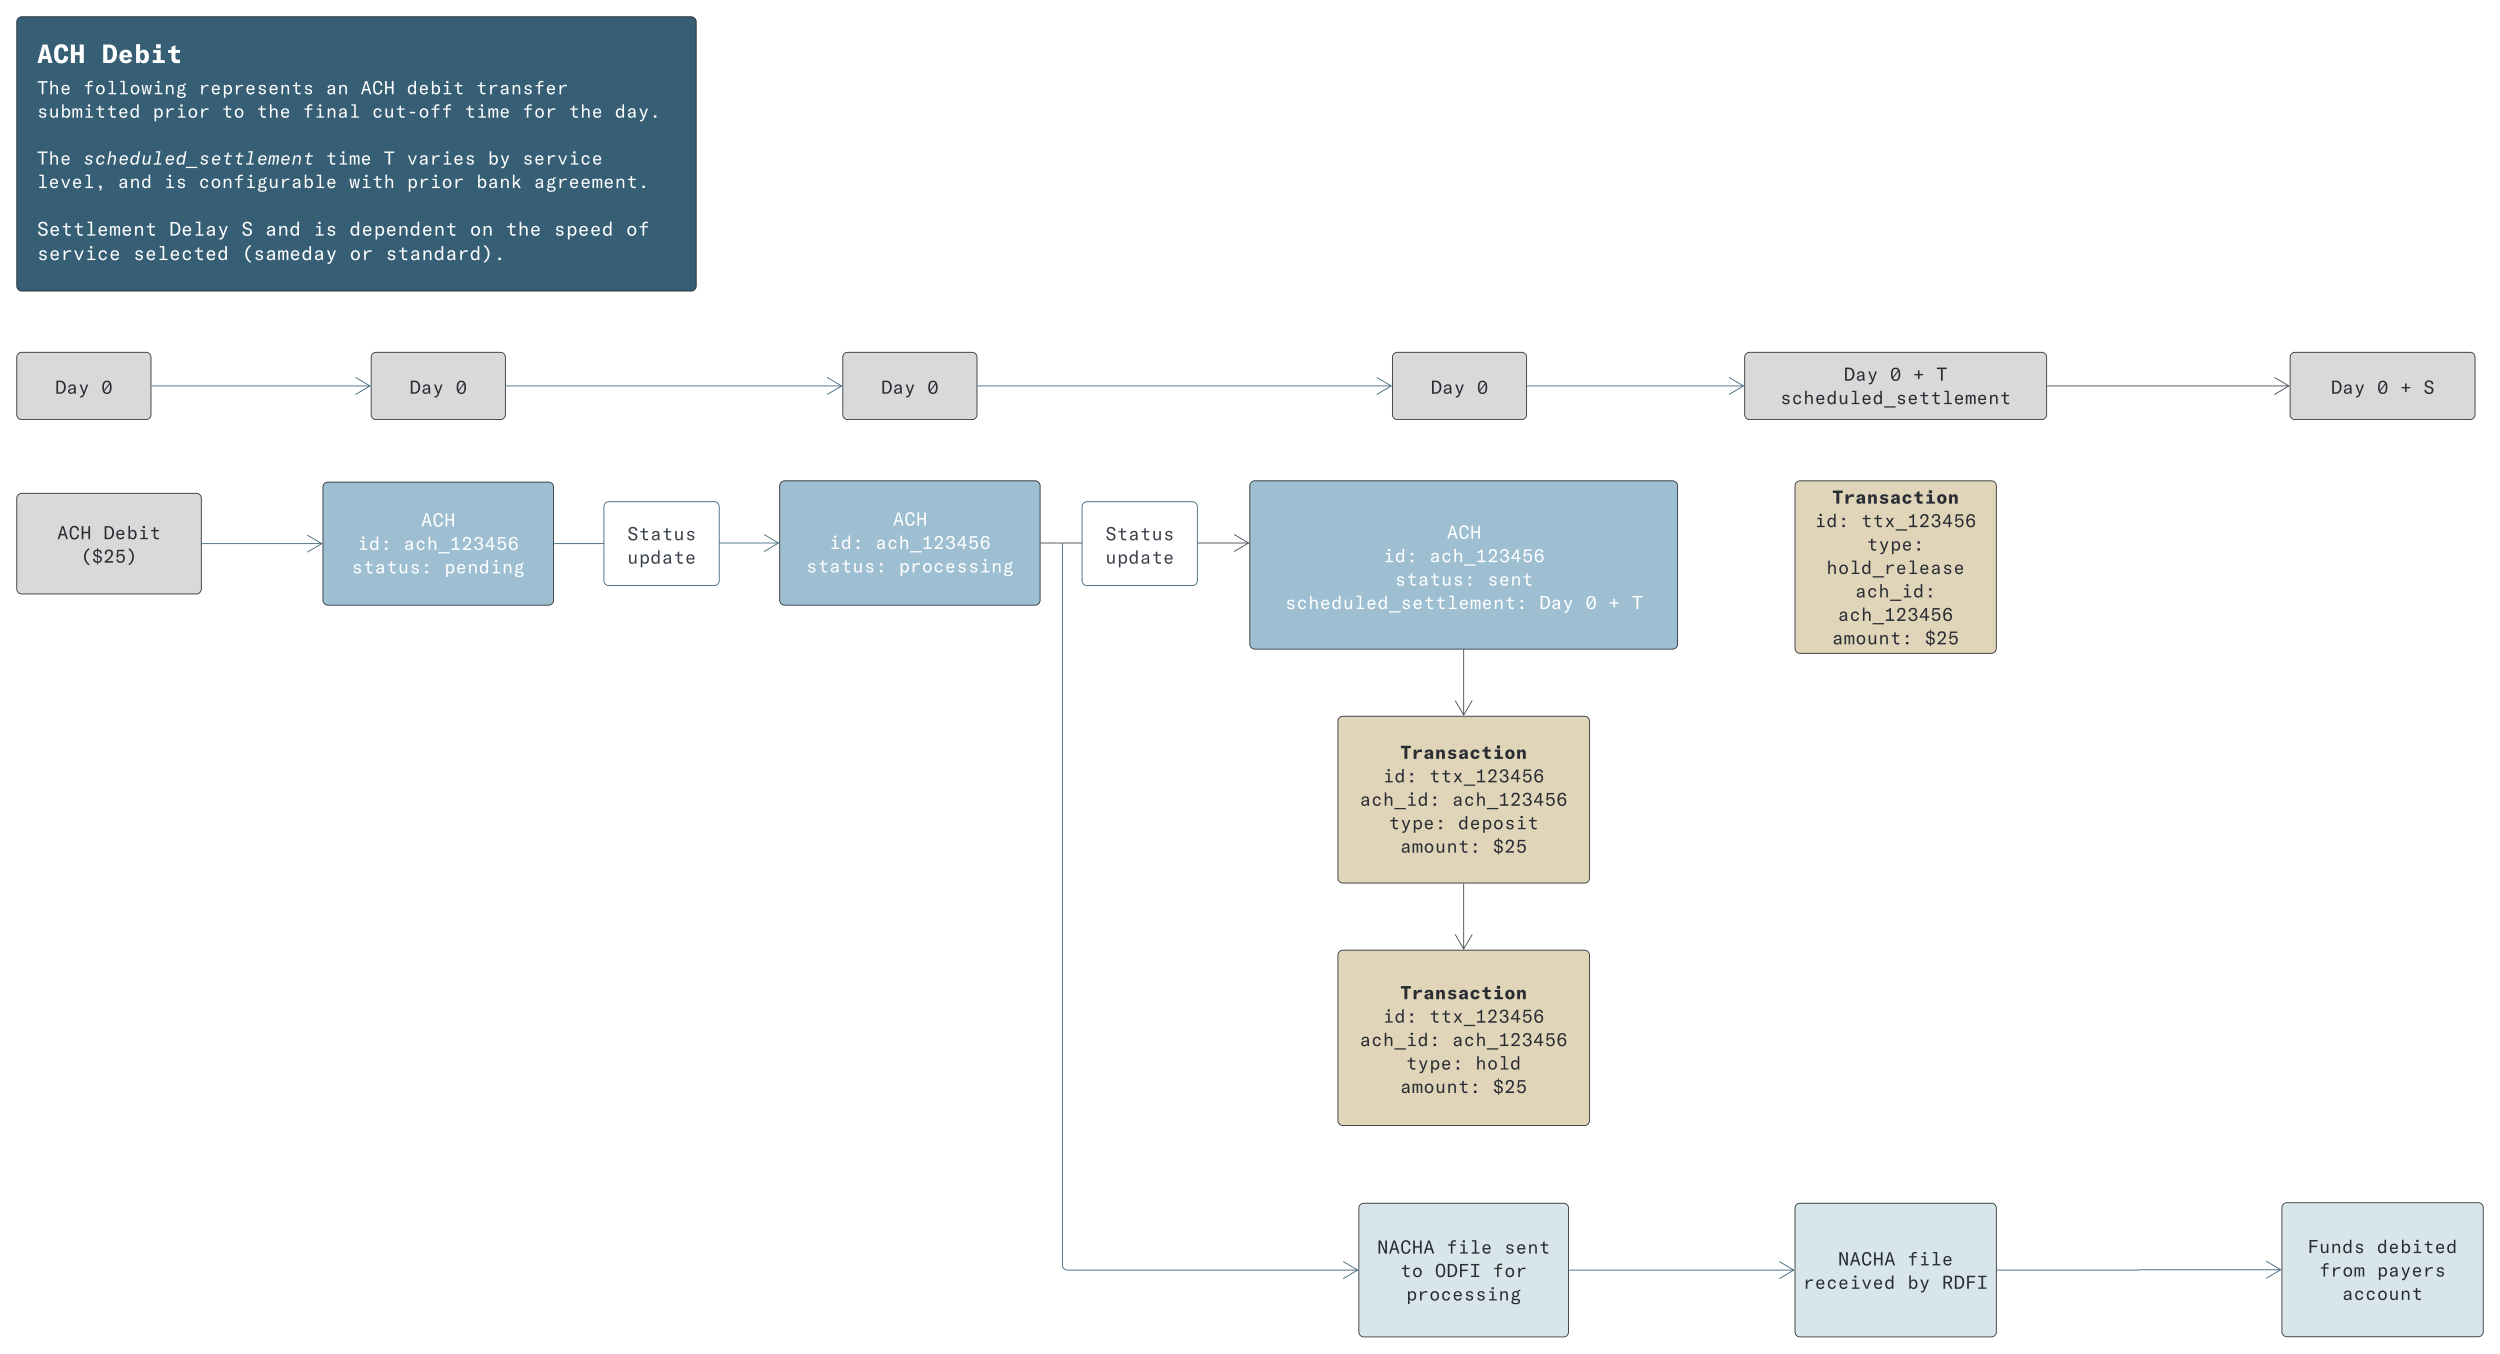 <svg xmlns="http://www.w3.org/2000/svg" xmlns:xlink="http://www.w3.org/1999/xlink" xmlns:lucid="lucid" width="2980.46" height="1613.88"><g transform="translate(-60 2520)" lucid:page-tab-id="se4G.6lM_gdV"><path d="M0-2592h3456V64H0z" fill="#fff"/><path d="M80-1925.88a6 6 0 0 1 6-6h208a6 6 0 0 1 6 6v108a6 6 0 0 1-6 6H86a6 6 0 0 1-6-6z" stroke="#282c33" fill="#d9d9d9"/><use xlink:href="#a" transform="matrix(1,0,0,1,85,-1926.882) translate(43 49.722)"/><use xlink:href="#b" transform="matrix(1,0,0,1,85,-1926.882) translate(98.111 49.722)"/><use xlink:href="#c" transform="matrix(1,0,0,1,85,-1926.882) translate(70.556 77.678)"/><path d="M445-1939.27a6 6 0 0 1 6-6h263a6 6 0 0 1 6 6v134.77a6 6 0 0 1-6 6H451a6 6 0 0 1-6-6z" stroke="#282c33" fill="#9ebfd1"/><use xlink:href="#d" transform="matrix(1,0,0,1,450,-1940.268) translate(111.833 47.91)"/><use xlink:href="#e" transform="matrix(1,0,0,1,450,-1940.268) translate(36.056 75.865)"/><use xlink:href="#f" transform="matrix(1,0,0,1,450,-1940.268) translate(91.167 75.865)"/><use xlink:href="#g" transform="matrix(1,0,0,1,450,-1940.268) translate(29.167 103.821)"/><use xlink:href="#h" transform="matrix(1,0,0,1,450,-1940.268) translate(139.389 103.821)"/><path d="M301-1871.88h142.6" stroke="#365e74" fill="none"/><path d="M301-1871.38h-.5v-1h.5z" stroke="#365e74" stroke-width=".05" fill="#365e74"/><path d="M426.3-1861.7l17.22-10.18-17.22-10.18" stroke="#365e74" fill="none"/><path d="M1805-1745.12v77.6" stroke="#3a414a" fill="none"/><path d="M1805.5-1745.1h-1v-.52h1z" stroke="#3a414a" stroke-width=".05" fill="#3a414a"/><path d="M1794.82-1684.82l10.18 17.22 10.18-17.22" stroke="#3a414a" fill="none"/><path d="M1655.06-1660.12a6 6 0 0 1 6-6h287.88a6 6 0 0 1 6 6v186.88a6 6 0 0 1-6 6h-287.88a6 6 0 0 1-6-6z" stroke="#282c33" fill="#e1d5b9"/><use xlink:href="#i" transform="matrix(1,0,0,1,1660.059,-1661.119) translate(69.222 45.847)"/><use xlink:href="#j" transform="matrix(1,0,0,1,1660.059,-1661.119) translate(48.556 73.803)"/><use xlink:href="#k" transform="matrix(1,0,0,1,1660.059,-1661.119) translate(103.667 73.803)"/><use xlink:href="#l" transform="matrix(1,0,0,1,1660.059,-1661.119) translate(21 101.758)"/><use xlink:href="#m" transform="matrix(1,0,0,1,1660.059,-1661.119) translate(131.222 101.758)"/><use xlink:href="#n" transform="matrix(1,0,0,1,1660.059,-1661.119) translate(55.444 129.714)"/><use xlink:href="#o" transform="matrix(1,0,0,1,1660.059,-1661.119) translate(138.111 129.714)"/><use xlink:href="#p" transform="matrix(1,0,0,1,1660.059,-1661.119) translate(69.222 157.669)"/><use xlink:href="#q" transform="matrix(1,0,0,1,1660.059,-1661.119) translate(179.444 157.669)"/><path d="M721-1871.88h133.4a.38.38 0 0 0 .37-.38.38.38 0 0 1 .37-.37h133" stroke="#365e74" fill="none"/><path d="M721-1871.38h-.5v-1h.5z" stroke="#365e74" stroke-width=".05" fill="#365e74"/><path d="M970.84-1862.45l17.2-10.18-17.2-10.18" stroke="#365e74" fill="none"/><path d="M989.54-1940.77a6 6 0 0 1 6-6H1294a6 6 0 0 1 6 6v136.27a6 6 0 0 1-6 6H995.54a6 6 0 0 1-6-6z" stroke="#282c33" fill="#9ebfd1"/><use xlink:href="#d" transform="matrix(1,0,0,1,994.537,-1941.771) translate(129.833 48.285)"/><use xlink:href="#e" transform="matrix(1,0,0,1,994.537,-1941.771) translate(54.056 76.24)"/><use xlink:href="#f" transform="matrix(1,0,0,1,994.537,-1941.771) translate(109.167 76.24)"/><use xlink:href="#g" transform="matrix(1,0,0,1,994.537,-1941.771) translate(26.5 104.196)"/><use xlink:href="#r" transform="matrix(1,0,0,1,994.537,-1941.771) translate(136.722 104.196)"/><path d="M2200-1940.77a6 6 0 0 1 6-6h228a6 6 0 0 1 6 6v193.7a6 6 0 0 1-6 6h-228a6 6 0 0 1-6-6z" stroke="#282c33" fill="#e1d5b9"/><use xlink:href="#i" transform="matrix(1,0,0,1,2205,-1941.771) translate(39.222 22.222)"/><use xlink:href="#j" transform="matrix(1,0,0,1,2205,-1941.771) translate(18.556 50.178)"/><use xlink:href="#k" transform="matrix(1,0,0,1,2205,-1941.771) translate(73.667 50.178)"/><use xlink:href="#s" transform="matrix(1,0,0,1,2205,-1941.771) translate(80.556 78.133)"/><use xlink:href="#t" transform="matrix(1,0,0,1,2205,-1941.771) translate(32.333 106.089)"/><use xlink:href="#u" transform="matrix(1,0,0,1,2205,-1941.771) translate(66.778 134.044)"/><use xlink:href="#m" transform="matrix(1,0,0,1,2205,-1941.771) translate(46.111 162)"/><use xlink:href="#p" transform="matrix(1,0,0,1,2205,-1941.771) translate(39.222 189.956)"/><use xlink:href="#q" transform="matrix(1,0,0,1,2205,-1941.771) translate(149.444 189.956)"/><path d="M1550-1940.77a6 6 0 0 1 6-6h498a6 6 0 0 1 6 6v188.65a6 6 0 0 1-6 6h-498a6 6 0 0 1-6-6z" stroke="#282c33" fill="#9ebfd1"/><use xlink:href="#d" transform="matrix(1,0,0,1,1555,-1941.771) translate(229.833 64.003)"/><use xlink:href="#e" transform="matrix(1,0,0,1,1555,-1941.771) translate(154.056 91.959)"/><use xlink:href="#f" transform="matrix(1,0,0,1,1555,-1941.771) translate(209.167 91.959)"/><use xlink:href="#g" transform="matrix(1,0,0,1,1555,-1941.771) translate(167.833 119.915)"/><use xlink:href="#v" transform="matrix(1,0,0,1,1555,-1941.771) translate(278.056 119.915)"/><use xlink:href="#w" transform="matrix(1,0,0,1,1555,-1941.771) translate(36.944 147.87)"/><use xlink:href="#x" transform="matrix(1,0,0,1,1555,-1941.771) translate(340.056 147.87)"/><use xlink:href="#y" transform="matrix(1,0,0,1,1555,-1941.771) translate(395.167 147.87)"/><use xlink:href="#z" transform="matrix(1,0,0,1,1555,-1941.771) translate(422.722 147.87)"/><use xlink:href="#A" transform="matrix(1,0,0,1,1555,-1941.771) translate(450.278 147.87)"/><path d="M1655.06-1381.24a6 6 0 0 1 6-6h287.88a6 6 0 0 1 6 6v197.14a6 6 0 0 1-6 6h-287.88a6 6 0 0 1-6-6z" stroke="#282c33" fill="#e1d5b9"/><use xlink:href="#i" transform="matrix(1,0,0,1,1660.059,-1382.245) translate(69.222 53.472)"/><use xlink:href="#j" transform="matrix(1,0,0,1,1660.059,-1382.245) translate(48.556 81.428)"/><use xlink:href="#k" transform="matrix(1,0,0,1,1660.059,-1382.245) translate(103.667 81.428)"/><use xlink:href="#l" transform="matrix(1,0,0,1,1660.059,-1382.245) translate(21 109.383)"/><use xlink:href="#m" transform="matrix(1,0,0,1,1660.059,-1382.245) translate(131.222 109.383)"/><use xlink:href="#n" transform="matrix(1,0,0,1,1660.059,-1382.245) translate(76.111 137.339)"/><use xlink:href="#B" transform="matrix(1,0,0,1,1660.059,-1382.245) translate(158.778 137.339)"/><use xlink:href="#p" transform="matrix(1,0,0,1,1660.059,-1382.245) translate(69.222 165.294)"/><use xlink:href="#q" transform="matrix(1,0,0,1,1660.059,-1382.245) translate(179.444 165.294)"/><path d="M1805-1466.24v77.6" stroke="#3a414a" fill="none"/><path d="M1805.5-1466.23h-1v-.5h1z" stroke="#3a414a" stroke-width=".05" fill="#3a414a"/><path d="M1794.82-1405.94l10.18 17.2 10.18-17.2" stroke="#3a414a" fill="none"/><path d="M1680-1079.53a6 6 0 0 1 6-6h238a6 6 0 0 1 6 6v147.4a6 6 0 0 1-6 6h-238a6 6 0 0 1-6-6z" stroke="#282c33" fill="#d8e6e9"/><use xlink:href="#C" transform="matrix(1,0,0,1,1685,-1080.527) translate(16.667 55.035)"/><use xlink:href="#D" transform="matrix(1,0,0,1,1685,-1080.527) translate(99.333 55.035)"/><use xlink:href="#E" transform="matrix(1,0,0,1,1685,-1080.527) translate(168.222 55.035)"/><use xlink:href="#F" transform="matrix(1,0,0,1,1685,-1080.527) translate(44.222 82.99)"/><use xlink:href="#G" transform="matrix(1,0,0,1,1685,-1080.527) translate(85.556 82.99)"/><use xlink:href="#H" transform="matrix(1,0,0,1,1685,-1080.527) translate(154.444 82.99)"/><use xlink:href="#I" transform="matrix(1,0,0,1,1685,-1080.527) translate(51.111 110.946)"/><path d="M2200-1079.53a6 6 0 0 1 6-6h228a6 6 0 0 1 6 6v147.4a6 6 0 0 1-6 6h-228a6 6 0 0 1-6-6z" stroke="#282c33" fill="#d8e6e9"/><g><use xlink:href="#C" transform="matrix(1,0,0,1,2205,-1080.527) translate(46.111 69.097)"/><use xlink:href="#J" transform="matrix(1,0,0,1,2205,-1080.527) translate(128.778 69.097)"/><use xlink:href="#K" transform="matrix(1,0,0,1,2205,-1080.527) translate(4.778 97.053)"/><use xlink:href="#L" transform="matrix(1,0,0,1,2205,-1080.527) translate(128.778 97.053)"/><use xlink:href="#M" transform="matrix(1,0,0,1,2205,-1080.527) translate(170.111 97.053)"/></g><path d="M1931-1005.82h267.6" stroke="#365e74" fill="none"/><path d="M1931-1005.32h-.5v-1h.5z" stroke="#365e74" stroke-width=".05" fill="#365e74"/><path d="M2181.3-995.64l17.22-10.18-17.22-10.18" stroke="#365e74" fill="none"/><path d="M2780.46-1080.12a6 6 0 0 1 6-6h228a6 6 0 0 1 6 6v147.78a6 6 0 0 1-6 6h-228a6 6 0 0 1-6-6z" stroke="#282c33" fill="#d8e6e9"/><g><use xlink:href="#N" transform="matrix(1,0,0,1,2785.463,-1081.119) translate(25.444 55.035)"/><use xlink:href="#O" transform="matrix(1,0,0,1,2785.463,-1081.119) translate(108.111 55.035)"/><use xlink:href="#P" transform="matrix(1,0,0,1,2785.463,-1081.119) translate(39.222 82.99)"/><use xlink:href="#Q" transform="matrix(1,0,0,1,2785.463,-1081.119) translate(108.111 82.99)"/><use xlink:href="#R" transform="matrix(1,0,0,1,2785.463,-1081.119) translate(66.778 110.946)"/></g><path d="M2441-1005.82h169.03a.2.2 0 0 0 .2-.2.2.2 0 0 1 .2-.2h168.62" stroke="#365e74" fill="none"/><path d="M2441-1005.32h-.5v-1h.5z" stroke="#365e74" stroke-width=".05" fill="#365e74"/><path d="M2761.77-996.05l17.2-10.18-17.2-10.18" stroke="#365e74" fill="none"/><path d="M80-2494a6 6 0 0 1 6-6h798a6 6 0 0 1 6 6v315.02a6 6 0 0 1-6 6H86a6 6 0 0 1-6-6z" stroke="#282c33" fill="#365e74"/><g><use xlink:href="#S" transform="matrix(1,0,0,1,104,-2476) translate(0 31.111)"/><use xlink:href="#T" transform="matrix(1,0,0,1,104,-2476) translate(77.156 31.111)"/><use xlink:href="#U" transform="matrix(1,0,0,1,104,-2476) translate(0 68.36)"/><use xlink:href="#V" transform="matrix(1,0,0,1,104,-2476) translate(55.111 68.36)"/><use xlink:href="#W" transform="matrix(1,0,0,1,104,-2476) translate(192.889 68.36)"/><use xlink:href="#X" transform="matrix(1,0,0,1,104,-2476) translate(344.444 68.36)"/><use xlink:href="#Y" transform="matrix(1,0,0,1,104,-2476) translate(385.778 68.36)"/><use xlink:href="#Z" transform="matrix(1,0,0,1,104,-2476) translate(440.889 68.36)"/><use xlink:href="#aa" transform="matrix(1,0,0,1,104,-2476) translate(523.556 68.36)"/><use xlink:href="#ab" transform="matrix(1,0,0,1,104,-2476) translate(0 96.316)"/><use xlink:href="#ac" transform="matrix(1,0,0,1,104,-2476) translate(137.778 96.316)"/><use xlink:href="#ad" transform="matrix(1,0,0,1,104,-2476) translate(220.444 96.316)"/><use xlink:href="#ae" transform="matrix(1,0,0,1,104,-2476) translate(261.778 96.316)"/><use xlink:href="#af" transform="matrix(1,0,0,1,104,-2476) translate(316.889 96.316)"/><use xlink:href="#ag" transform="matrix(1,0,0,1,104,-2476) translate(399.556 96.316)"/><use xlink:href="#ah" transform="matrix(1,0,0,1,104,-2476) translate(509.778 96.316)"/><use xlink:href="#ai" transform="matrix(1,0,0,1,104,-2476) translate(578.667 96.316)"/><use xlink:href="#ae" transform="matrix(1,0,0,1,104,-2476) translate(633.778 96.316)"/><use xlink:href="#aj" transform="matrix(1,0,0,1,104,-2476) translate(688.889 96.316)"/><use xlink:href="#ak" transform="matrix(1,0,0,1,104,-2476) translate(0 124.271)"/><use xlink:href="#al" transform="matrix(1,0,0,1,104,-2476) translate(0 152.227)"/><use xlink:href="#am" transform="matrix(1,0,0,1,104,-2476) translate(55.111 152.227)"/><use xlink:href="#ah" transform="matrix(1,0,0,1,104,-2476) translate(344.444 152.227)"/><use xlink:href="#an" transform="matrix(1,0,0,1,104,-2476) translate(413.333 152.227)"/><use xlink:href="#ao" transform="matrix(1,0,0,1,104,-2476) translate(440.889 152.227)"/><use xlink:href="#ap" transform="matrix(1,0,0,1,104,-2476) translate(537.333 152.227)"/><use xlink:href="#aq" transform="matrix(1,0,0,1,104,-2476) translate(578.667 152.227)"/><use xlink:href="#ar" transform="matrix(1,0,0,1,104,-2476) translate(0 180.182)"/><use xlink:href="#as" transform="matrix(1,0,0,1,104,-2476) translate(96.444 180.182)"/><use xlink:href="#at" transform="matrix(1,0,0,1,104,-2476) translate(151.556 180.182)"/><use xlink:href="#au" transform="matrix(1,0,0,1,104,-2476) translate(192.889 180.182)"/><use xlink:href="#av" transform="matrix(1,0,0,1,104,-2476) translate(372 180.182)"/><use xlink:href="#ac" transform="matrix(1,0,0,1,104,-2476) translate(440.889 180.182)"/><use xlink:href="#aw" transform="matrix(1,0,0,1,104,-2476) translate(523.556 180.182)"/><use xlink:href="#ax" transform="matrix(1,0,0,1,104,-2476) translate(592.444 180.182)"/><use xlink:href="#ak" transform="matrix(1,0,0,1,104,-2476) translate(0 208.138)"/><use xlink:href="#ay" transform="matrix(1,0,0,1,104,-2476) translate(0 236.982)"/><use xlink:href="#az" transform="matrix(1,0,0,1,104,-2476) translate(157.618 236.982)"/><use xlink:href="#aA" transform="matrix(1,0,0,1,104,-2476) translate(243.591 236.982)"/><use xlink:href="#aB" transform="matrix(1,0,0,1,104,-2476) translate(272.249 236.982)"/><use xlink:href="#aC" transform="matrix(1,0,0,1,104,-2476) translate(329.564 236.982)"/><use xlink:href="#aD" transform="matrix(1,0,0,1,104,-2476) translate(372.551 236.982)"/><use xlink:href="#aE" transform="matrix(1,0,0,1,104,-2476) translate(515.84 236.982)"/><use xlink:href="#aF" transform="matrix(1,0,0,1,104,-2476) translate(558.827 236.982)"/><use xlink:href="#aG" transform="matrix(1,0,0,1,104,-2476) translate(616.142 236.982)"/><use xlink:href="#aH" transform="matrix(1,0,0,1,104,-2476) translate(702.116 236.982)"/><use xlink:href="#aI" transform="matrix(1,0,0,1,104,-2476) translate(0 266.056)"/><use xlink:href="#aJ" transform="matrix(1,0,0,1,104,-2476) translate(114.631 266.056)"/><use xlink:href="#aK" transform="matrix(1,0,0,1,104,-2476) translate(243.591 266.056)"/><use xlink:href="#aL" transform="matrix(1,0,0,1,104,-2476) translate(372.551 266.056)"/><use xlink:href="#aM" transform="matrix(1,0,0,1,104,-2476) translate(415.538 266.056)"/></g><path d="M1678.6-1005.82h-346.04a6 6 0 0 1-6-6v-860.3" stroke="#365e74" fill="none"/><path d="M1661.3-995.64l17.22-10.18-17.22-10.18M1326.56-1872.12v-.5" stroke="#365e74" fill="none"/><path d="M780-1915.88a6 6 0 0 1 6-6h125.42a6 6 0 0 1 6 6v88a6 6 0 0 1-6 6H786a6 6 0 0 1-6-6z" stroke="#365e74" fill="#fff"/><g><use xlink:href="#aN" transform="matrix(1,0,0,1,800,-1901.882) translate(7.667 25.972)"/><use xlink:href="#aO" transform="matrix(1,0,0,1,800,-1901.882) translate(7.667 53.928)"/></g><path d="M1301-1872.63h247.6" stroke="#3a414a" fill="none"/><path d="M1301-1872.13h-.5v-1h.5z" stroke="#3a414a" stroke-width=".05" fill="#3a414a"/><path d="M1531.3-1862.46l17.22-10.18-17.22-10.18" stroke="#3a414a" fill="none"/><path d="M241-2059.88H501.1" stroke="#365e74" fill="none"/><path d="M241-2059.38h-.5v-1h.5z" stroke="#365e74" stroke-width=".05" fill="#365e74"/><path d="M483.8-2049.7l17.22-10.18-17.22-10.18M663.5-2059.88h399.86" stroke="#365e74" fill="none"/><path d="M663.5-2059.38h-.5v-1h.5z" stroke="#365e74" stroke-width=".05" fill="#365e74"/><path d="M1046.07-2049.7l17.22-10.18-17.23-10.18M1225.77-2059.88h492.82" stroke="#365e74" fill="none"/><path d="M1225.78-2059.38h-.5v-1h.5z" stroke="#365e74" stroke-width=".05" fill="#365e74"/><path d="M1701.3-2049.7l17.22-10.18-17.22-10.18M1881-2059.88h257.6" stroke="#365e74" fill="none"/><path d="M1881-2059.38h-.5v-1h.5z" stroke="#365e74" stroke-width=".05" fill="#365e74"/><path d="M2121.3-2049.7l17.22-10.18-17.22-10.18" stroke="#365e74" fill="none"/><path d="M80-2094a6 6 0 0 1 6-6h148a6 6 0 0 1 6 6v68.25a6 6 0 0 1-6 6H86a6 6 0 0 1-6-6z" stroke="#282c33" fill="#d9d9d9"/><g><use xlink:href="#aP" transform="matrix(1,0,0,1,85,-2095) translate(40.556 44.41)"/><use xlink:href="#aQ" transform="matrix(1,0,0,1,85,-2095) translate(95.667 44.41)"/></g><path d="M502.5-2094a6 6 0 0 1 6-6h148a6 6 0 0 1 6 6v68.25a6 6 0 0 1-6 6h-148a6 6 0 0 1-6-6z" stroke="#282c33" fill="#d9d9d9"/><g><use xlink:href="#aP" transform="matrix(1,0,0,1,507.5,-2095) translate(40.556 44.41)"/><use xlink:href="#aQ" transform="matrix(1,0,0,1,507.5,-2095) translate(95.667 44.41)"/></g><path d="M1064.77-2094a6 6 0 0 1 6-6h148a6 6 0 0 1 6 6v68.25a6 6 0 0 1-6 6h-148a6 6 0 0 1-6-6z" stroke="#282c33" fill="#d9d9d9"/><g><use xlink:href="#aP" transform="matrix(1,0,0,1,1069.768,-2095) translate(40.556 44.41)"/><use xlink:href="#aQ" transform="matrix(1,0,0,1,1069.768,-2095) translate(95.667 44.41)"/></g><path d="M1720-2094a6 6 0 0 1 6-6h148a6 6 0 0 1 6 6v68.25a6 6 0 0 1-6 6h-148a6 6 0 0 1-6-6z" stroke="#282c33" fill="#d9d9d9"/><g><use xlink:href="#aP" transform="matrix(1,0,0,1,1725,-2095) translate(40.556 44.41)"/><use xlink:href="#aQ" transform="matrix(1,0,0,1,1725,-2095) translate(95.667 44.41)"/></g><path d="M2140-2094a6 6 0 0 1 6-6h348a6 6 0 0 1 6 6v68.25a6 6 0 0 1-6 6h-348a6 6 0 0 1-6-6z" stroke="#282c33" fill="#d9d9d9"/><g><use xlink:href="#aP" transform="matrix(1,0,0,1,2145,-2095) translate(113 28.878)"/><use xlink:href="#aR" transform="matrix(1,0,0,1,2145,-2095) translate(168.111 28.878)"/><use xlink:href="#aS" transform="matrix(1,0,0,1,2145,-2095) translate(195.667 28.878)"/><use xlink:href="#aT" transform="matrix(1,0,0,1,2145,-2095) translate(223.222 28.878)"/><use xlink:href="#aU" transform="matrix(1,0,0,1,2145,-2095) translate(37.222 56.834)"/></g><path d="M2790.23-2094a6 6 0 0 1 6-6h208.47a6 6 0 0 1 6 6v68.25a6 6 0 0 1-6 6h-208.47a6 6 0 0 1-6-6z" stroke="#282c33" fill="#d9d9d9"/><g><use xlink:href="#aP" transform="matrix(1,0,0,1,2795.232,-2095) translate(43.5 44.41)"/><use xlink:href="#aR" transform="matrix(1,0,0,1,2795.232,-2095) translate(98.611 44.41)"/><use xlink:href="#aS" transform="matrix(1,0,0,1,2795.232,-2095) translate(126.167 44.41)"/><use xlink:href="#aV" transform="matrix(1,0,0,1,2795.232,-2095) translate(153.722 44.41)"/></g><path d="M2501-2059.88h287.82" stroke="#3a414a" fill="none"/><path d="M2501-2059.38h-.5v-1h.5z" stroke="#3a414a" stroke-width=".05" fill="#3a414a"/><path d="M2771.53-2049.7l17.22-10.18-17.22-10.18" stroke="#3a414a" fill="none"/><path d="M1350-1915.88a6 6 0 0 1 6-6h125.42a6 6 0 0 1 6 6v88a6 6 0 0 1-6 6H1356a6 6 0 0 1-6-6z" stroke="#365e74" fill="#fff"/><g><use xlink:href="#aN" transform="matrix(1,0,0,1,1370,-1901.882) translate(7.667 25.972)"/><use xlink:href="#aO" transform="matrix(1,0,0,1,1370,-1901.882) translate(7.667 53.928)"/></g><defs><path fill="#282c33" d="M499 0l-66-205H186L121 0H29l228-710h106L591 0h-92zM309-628c-19 84-53 202-98 343h197c-46-141-76-262-99-343" id="aW"/><path fill="#282c33" d="M307 17C122 21 54-143 54-381c0-217 91-346 261-346 148 0 232 81 250 250l-93 15c-8-116-60-185-158-185-111 0-164 81-164 261v51c0 180 57 272 164 272 99 0 150-69 158-186l92 19C549-90 471 17 307 17" id="aX"/><path fill="#282c33" d="M539-710V0h-93v-324H174V0H81v-710h93v308h272v-308h93" id="aY"/><g id="a"><use transform="matrix(0.022,0,0,0.022,0,0)" xlink:href="#aW"/><use transform="matrix(0.022,0,0,0.022,13.778,0)" xlink:href="#aX"/><use transform="matrix(0.022,0,0,0.022,27.556,0)" xlink:href="#aY"/></g><path fill="#282c33" d="M76 0v-710h208c195 0 302 149 302 354C586-153 469 0 282 0H76zm93-78h112c134 0 209-131 209-278 0-151-69-276-207-276H169v554" id="aZ"/><path fill="#282c33" d="M308-512c166 1 222 128 210 284H167c0 94 54 165 147 165 66 0 107-41 132-89l72 38C476-31 408 12 314 12 157 12 80-96 80-260c0-153 88-252 228-252zm124 214c2-80-38-148-128-148-91 0-137 75-137 148h265" id="ba"/><path fill="#282c33" d="M197-725v312c27-58 87-99 154-99 129 0 206 109 206 261 0 156-79 263-209 263-67 0-129-37-156-98L177 0h-65v-725h85zm-2 463c0 116 41 200 133 199 87 0 139-74 139-188 0-111-49-186-137-186-85 0-135 67-135 175" id="bb"/><path fill="#282c33" d="M379-720v120H259v-120h120zM125 0v-70h160v-360H140v-70h230v430h169V0H125" id="bc"/><path fill="#282c33" d="M88-431v-69h143v-131l85-36v167h195v69H316v259c0 67 32 99 96 99 33 0 68-3 99-9v78c-26 6-54 13-98 13-125 0-182-70-182-169v-271H88" id="bd"/><g id="b"><use transform="matrix(0.022,0,0,0.022,0,0)" xlink:href="#aZ"/><use transform="matrix(0.022,0,0,0.022,13.778,0)" xlink:href="#ba"/><use transform="matrix(0.022,0,0,0.022,27.556,0)" xlink:href="#bb"/><use transform="matrix(0.022,0,0,0.022,41.333,0)" xlink:href="#bc"/><use transform="matrix(0.022,0,0,0.022,55.111,0)" xlink:href="#bd"/></g><path fill="#282c33" d="M463 140C303 41 210-137 210-321s93-362 253-461l50 48C368-621 301-495 301-321S368-21 513 92" id="be"/><path fill="#282c33" d="M558-185c0 96-62 193-218 200v92h-45V14C144 3 77-93 61-202l90-18c15 80 56 149 144 161v-256C177-337 83-402 84-523c0-99 81-181 211-187v-90h45v91c114 8 199 65 212 196l-89 26c-8-100-60-141-123-149v245c109 26 217 57 218 206zM169-525c0 63 54 107 126 123v-236c-98 6-126 64-126 113zM340-57c66-4 133-29 133-115-1-93-68-116-133-131v246" id="bf"/><path fill="#282c33" d="M525-500c0 162-199 332-327 419h335V0H77v-74c57-42 147-114 236-199 88-85 118-143 118-226 0-85-47-133-127-133-106-2-151 85-122 189l-90-9c-32-152 57-259 217-258 135 0 216 75 216 210" id="bg"/><path fill="#282c33" d="M306 15C183 15 95-57 77-170l93-11c14 69 60 119 141 119 92 0 146-62 146-164 0-104-48-173-144-173-74 0-120 43-139 116l-86-9 41-403h384v78H197l-26 236c33-61 89-93 164-93 132 0 212 93 212 243 0 146-94 246-241 246" id="bh"/><path fill="#282c33" d="M157 140l-50-48C252-21 319-147 319-321s-67-300-212-413l50-48c160 99 253 277 253 461S317 41 157 140" id="bi"/><g id="c"><use transform="matrix(0.022,0,0,0.022,0,0)" xlink:href="#be"/><use transform="matrix(0.022,0,0,0.022,13.778,0)" xlink:href="#bf"/><use transform="matrix(0.022,0,0,0.022,27.556,0)" xlink:href="#bg"/><use transform="matrix(0.022,0,0,0.022,41.333,0)" xlink:href="#bh"/><use transform="matrix(0.022,0,0,0.022,55.111,0)" xlink:href="#bi"/></g><path fill="#fff" d="M499 0l-66-205H186L121 0H29l228-710h106L591 0h-92zM309-628c-19 84-53 202-98 343h197c-46-141-76-262-99-343" id="bj"/><path fill="#fff" d="M307 17C122 21 54-143 54-381c0-217 91-346 261-346 148 0 232 81 250 250l-93 15c-8-116-60-185-158-185-111 0-164 81-164 261v51c0 180 57 272 164 272 99 0 150-69 158-186l92 19C549-90 471 17 307 17" id="bk"/><path fill="#fff" d="M539-710V0h-93v-324H174V0H81v-710h93v308h272v-308h93" id="bl"/><g id="d"><use transform="matrix(0.022,0,0,0.022,0,0)" xlink:href="#bj"/><use transform="matrix(0.022,0,0,0.022,13.778,0)" xlink:href="#bk"/><use transform="matrix(0.022,0,0,0.022,27.556,0)" xlink:href="#bl"/></g><path fill="#fff" d="M379-720v120H259v-120h120zM125 0v-70h160v-360H140v-70h230v430h169V0H125" id="bm"/><path fill="#fff" d="M418-725h85V0h-80v-93C393-28 346 12 264 12 139 12 58-92 58-251c0-157 87-261 219-261 68 0 116 37 141 86v-299zm2 486c0-118-45-199-135-198-86 0-137 69-137 186 0 116 51 188 134 188 85 0 138-68 138-176" id="bn"/><path fill="#fff" d="M376-500v128H243v-128h133zm0 372V0H243v-128h133" id="bo"/><g id="e"><use transform="matrix(0.022,0,0,0.022,0,0)" xlink:href="#bm"/><use transform="matrix(0.022,0,0,0.022,13.778,0)" xlink:href="#bn"/><use transform="matrix(0.022,0,0,0.022,27.556,0)" xlink:href="#bo"/></g><path fill="#fff" d="M499-304c1 95-5 248 17 304h-89c-4-28-7-61-8-91-33 70-87 103-169 103-99 0-168-61-168-147 0-52 25-90 70-118 40-25 177-43 261-52 2-93-30-138-107-137-71 0-113 36-117 99H98c9-107 87-169 214-169 129 0 187 64 187 208zm-85 61l-119 16c-87 12-123 37-123 87 0 51 35 82 94 82 98 0 156-72 148-185" id="bp"/><path fill="#fff" d="M310 12C158 12 80-103 80-253c0-149 76-259 233-259 111 0 191 64 203 179l-87 10c-9-74-51-115-122-115-92 0-139 74-139 184 0 114 47 191 142 191 73 0 112-44 124-120l81 13C499-68 434 12 310 12" id="bq"/><path fill="#fff" d="M345-512c107 4 172 65 172 203V0h-85v-304c0-109-55-133-108-133-109 0-136 105-136 176V0h-85v-725h85v316c23-60 85-103 157-103" id="br"/><path fill="#fff" d="M0 118h620v70H0v-70" id="bs"/><path fill="#fff" d="M372-81h171V0H93v-81h194v-471c-23 35-96 57-185 52v-81c116 8 181-45 199-114h71v614" id="bt"/><path fill="#fff" d="M525-500c0 162-199 332-327 419h335V0H77v-74c57-42 147-114 236-199 88-85 118-143 118-226 0-85-47-133-127-133-106-2-151 85-122 189l-90-9c-32-152 57-259 217-258 135 0 216 75 216 210" id="bu"/><path fill="#fff" d="M310 15C161 15 71-74 67-198l88-11c4 88 59 149 158 149 94 0 149-50 149-137 4-88-77-138-195-127v-74c108 11 175-41 171-122 0-71-44-115-128-115-92 0-146 60-146 161l-84-18c0-134 93-218 235-218 135 0 213 75 213 190 0 69-48 130-120 149 91 16 144 80 144 174 0 126-94 212-242 212" id="bv"/><path fill="#fff" d="M363 0v-176H47v-61l304-458h97v449h114v70H448V0h-85zM135-246h228c0-124-1-234 1-356-42 98-125 201-182 291-20 32-29 46-47 65" id="bw"/><path fill="#fff" d="M306 15C183 15 95-57 77-170l93-11c14 69 60 119 141 119 92 0 146-62 146-164 0-104-48-173-144-173-74 0-120 43-139 116l-86-9 41-403h384v78H197l-26 236c33-61 89-93 164-93 132 0 212 93 212 243 0 146-94 246-241 246" id="bx"/><path fill="#fff" d="M332-464c131 0 215 94 215 237 0 145-93 242-229 242C152 15 68-105 68-332c0-242 92-378 259-378 115 0 191 60 212 172l-90 20c-16-80-57-117-123-117-110 0-166 94-170 271 32-63 97-100 176-100zM319-60c84 0 138-65 138-166 0-99-54-163-142-163-76 0-132 49-156 141 11 114 70 188 160 188" id="by"/><g id="f"><use transform="matrix(0.022,0,0,0.022,0,0)" xlink:href="#bp"/><use transform="matrix(0.022,0,0,0.022,13.778,0)" xlink:href="#bq"/><use transform="matrix(0.022,0,0,0.022,27.556,0)" xlink:href="#br"/><use transform="matrix(0.022,0,0,0.022,41.333,0)" xlink:href="#bs"/><use transform="matrix(0.022,0,0,0.022,55.111,0)" xlink:href="#bt"/><use transform="matrix(0.022,0,0,0.022,68.889,0)" xlink:href="#bu"/><use transform="matrix(0.022,0,0,0.022,82.667,0)" xlink:href="#bv"/><use transform="matrix(0.022,0,0,0.022,96.444,0)" xlink:href="#bw"/><use transform="matrix(0.022,0,0,0.022,110.222,0)" xlink:href="#bx"/><use transform="matrix(0.022,0,0,0.022,124,0)" xlink:href="#by"/></g><path fill="#fff" d="M321 12c-118 0-198-55-215-154l86-15c12 63 59 99 132 99 67 0 104-33 104-76 3-81-105-73-170-88-84-19-133-64-133-140 0-86 72-150 190-150 112 0 188 51 198 135l-84 19c-11-50-50-85-118-85-64 0-103 28-103 77-4 77 109 75 174 89 89 19 130 63 130 136 0 90-69 153-191 153" id="bz"/><path fill="#fff" d="M88-431v-69h143v-131l85-36v167h195v69H316v259c0 67 32 99 96 99 33 0 68-3 99-9v78c-26 6-54 13-98 13-125 0-182-70-182-169v-271H88" id="bA"/><path fill="#fff" d="M275 12C162 9 101-50 101-191v-309h87v306c0 109 52 133 104 133 105 0 130-105 130-178v-261h85V0h-80v-95C408-45 349 12 275 12" id="bB"/><g id="g"><use transform="matrix(0.022,0,0,0.022,0,0)" xlink:href="#bz"/><use transform="matrix(0.022,0,0,0.022,13.778,0)" xlink:href="#bA"/><use transform="matrix(0.022,0,0,0.022,27.556,0)" xlink:href="#bp"/><use transform="matrix(0.022,0,0,0.022,41.333,0)" xlink:href="#bA"/><use transform="matrix(0.022,0,0,0.022,55.111,0)" xlink:href="#bB"/><use transform="matrix(0.022,0,0,0.022,68.889,0)" xlink:href="#bz"/><use transform="matrix(0.022,0,0,0.022,82.667,0)" xlink:href="#bo"/></g><path fill="#fff" d="M192-500v93c26-55 86-105 157-105 131 0 208 109 208 261 0 156-80 263-213 263-62 0-124-38-147-91v274h-85v-695h80zm3 237c0 117 44 201 135 200 87 0 137-74 137-188 0-111-46-186-134-186-84 0-138 67-138 174" id="bC"/><path fill="#fff" d="M308-512c166 1 222 128 210 284H167c0 94 54 165 147 165 66 0 107-41 132-89l72 38C476-31 408 12 314 12 157 12 80-96 80-260c0-153 88-252 228-252zm124 214c2-80-38-148-128-148-91 0-137 75-137 148h265" id="bD"/><path fill="#fff" d="M348-512c108 3 169 66 169 203V0h-85v-304c0-109-54-133-104-133-113 0-140 105-140 176V0h-85v-500h80v99c26-63 81-111 165-111" id="bE"/><path fill="#fff" d="M560-504c-53-11-94-1-111 44 29 29 45 69 45 116 0 102-76 171-188 171-35 0-67-7-93-20-57 29-45 100 48 100h129c104 0 163 51 163 136 0 105-91 164-247 164-142 0-227-49-227-127 0-54 34-94 87-112-41-17-63-47-63-89 0-46 26-80 72-97-32-29-50-71-50-121 0-102 75-173 186-173 37 0 69 8 96 22 20-68 75-104 153-88v74zM307-238c62 0 107-45 107-106 0-60-43-103-104-103-62 0-105 44-105 106 0 61 42 103 102 103zM216-20c-33 15-53 42-53 76 0 53 49 81 152 81 107 0 153-30 153-85 7-98-164-62-252-72" id="bF"/><g id="h"><use transform="matrix(0.022,0,0,0.022,0,0)" xlink:href="#bC"/><use transform="matrix(0.022,0,0,0.022,13.778,0)" xlink:href="#bD"/><use transform="matrix(0.022,0,0,0.022,27.556,0)" xlink:href="#bE"/><use transform="matrix(0.022,0,0,0.022,41.333,0)" xlink:href="#bn"/><use transform="matrix(0.022,0,0,0.022,55.111,0)" xlink:href="#bm"/><use transform="matrix(0.022,0,0,0.022,68.889,0)" xlink:href="#bE"/><use transform="matrix(0.022,0,0,0.022,82.667,0)" xlink:href="#bF"/></g><path fill="#282c33" d="M39-710h541v131H388V0H230v-579H39v-131" id="bG"/><path fill="#282c33" d="M251-356c35-125 168-184 304-143v136c-145-37-302 0-299 188V0H101v-500h150v144" id="bH"/><path fill="#282c33" d="M531-308c0 96-6 238 13 308H392c-4-33-7-60-8-86-26 61-81 98-164 98-97 0-162-58-162-145 0-116 83-140 208-160l107-15c4-62-12-104-66-101-46 0-72 24-75 72H72c10-112 96-175 241-175 148 0 218 65 218 204zm-154 77l-64 10c-66 12-95 33-95 71 0 37 26 60 67 60 69 0 101-59 92-141" id="bI"/><path fill="#282c33" d="M383-512c109 4 159 66 159 203V0H388v-287c0-79-31-102-71-102-63 0-85 59-85 109V0H77v-500h148v94c27-59 79-106 158-106" id="bJ"/><path fill="#282c33" d="M310 12C195 12 108-29 67-103l92-73c32 52 89 82 160 82 53 0 79-19 79-49 0-50-101-51-147-60-93-19-152-66-152-148 0-99 88-161 223-161 100 0 180 34 220 92l-87 76c-32-40-80-65-141-65-47 0-73 16-73 46 0 53 110 52 160 63 89 20 141 65 141 145 0 106-92 167-232 167" id="bK"/><path fill="#282c33" d="M312 12C147 12 55-104 55-252c0-149 89-260 260-260 128 0 216 65 234 176l-151 28c-8-59-39-89-89-89-64 0-97 57-97 140 0 89 33 150 99 150 51 0 80-35 88-93l150 33C533-73 454 12 312 12" id="bL"/><path fill="#282c33" d="M67-390v-110h130v-123l154-59v182h175v110H351v186c0 53 38 81 100 81 31 0 54-1 75-5V-4C499 1 461 7 408 7 271 7 197-52 197-179v-211H67" id="bM"/><path fill="#282c33" d="M406-723v158H230v-158h176zM99 0v-112h151v-276H114v-112h290v388h158V0H99" id="bN"/><path fill="#282c33" d="M310 12C165 12 55-82 55-250c0-170 110-262 255-262s255 92 255 262S455 12 310 12zm0-113c60 0 96-51 96-149s-36-149-96-149-96 51-96 149 36 149 96 149" id="bO"/><g id="i"><use transform="matrix(0.022,0,0,0.022,0,0)" xlink:href="#bG"/><use transform="matrix(0.022,0,0,0.022,13.778,0)" xlink:href="#bH"/><use transform="matrix(0.022,0,0,0.022,27.556,0)" xlink:href="#bI"/><use transform="matrix(0.022,0,0,0.022,41.333,0)" xlink:href="#bJ"/><use transform="matrix(0.022,0,0,0.022,55.111,0)" xlink:href="#bK"/><use transform="matrix(0.022,0,0,0.022,68.889,0)" xlink:href="#bI"/><use transform="matrix(0.022,0,0,0.022,82.667,0)" xlink:href="#bL"/><use transform="matrix(0.022,0,0,0.022,96.444,0)" xlink:href="#bM"/><use transform="matrix(0.022,0,0,0.022,110.222,0)" xlink:href="#bN"/><use transform="matrix(0.022,0,0,0.022,124,0)" xlink:href="#bO"/><use transform="matrix(0.022,0,0,0.022,137.778,0)" xlink:href="#bJ"/></g><path fill="#282c33" d="M418-725h85V0h-80v-93C393-28 346 12 264 12 139 12 58-92 58-251c0-157 87-261 219-261 68 0 116 37 141 86v-299zm2 486c0-118-45-199-135-198-86 0-137 69-137 186 0 116 51 188 134 188 85 0 138-68 138-176" id="bP"/><path fill="#282c33" d="M376-500v128H243v-128h133zm0 372V0H243v-128h133" id="bQ"/><g id="j"><use transform="matrix(0.022,0,0,0.022,0,0)" xlink:href="#bc"/><use transform="matrix(0.022,0,0,0.022,13.778,0)" xlink:href="#bP"/><use transform="matrix(0.022,0,0,0.022,27.556,0)" xlink:href="#bQ"/></g><path fill="#282c33" d="M309-199L178 0H77l181-258L90-500h100l121 187 114-187h104L364-252 542 0H441" id="bR"/><path fill="#282c33" d="M0 118h620v70H0v-70" id="bS"/><path fill="#282c33" d="M372-81h171V0H93v-81h194v-471c-23 35-96 57-185 52v-81c116 8 181-45 199-114h71v614" id="bT"/><path fill="#282c33" d="M310 15C161 15 71-74 67-198l88-11c4 88 59 149 158 149 94 0 149-50 149-137 4-88-77-138-195-127v-74c108 11 175-41 171-122 0-71-44-115-128-115-92 0-146 60-146 161l-84-18c0-134 93-218 235-218 135 0 213 75 213 190 0 69-48 130-120 149 91 16 144 80 144 174 0 126-94 212-242 212" id="bU"/><path fill="#282c33" d="M363 0v-176H47v-61l304-458h97v449h114v70H448V0h-85zM135-246h228c0-124-1-234 1-356-42 98-125 201-182 291-20 32-29 46-47 65" id="bV"/><path fill="#282c33" d="M332-464c131 0 215 94 215 237 0 145-93 242-229 242C152 15 68-105 68-332c0-242 92-378 259-378 115 0 191 60 212 172l-90 20c-16-80-57-117-123-117-110 0-166 94-170 271 32-63 97-100 176-100zM319-60c84 0 138-65 138-166 0-99-54-163-142-163-76 0-132 49-156 141 11 114 70 188 160 188" id="bW"/><g id="k"><use transform="matrix(0.022,0,0,0.022,0,0)" xlink:href="#bd"/><use transform="matrix(0.022,0,0,0.022,13.778,0)" xlink:href="#bd"/><use transform="matrix(0.022,0,0,0.022,27.556,0)" xlink:href="#bR"/><use transform="matrix(0.022,0,0,0.022,41.333,0)" xlink:href="#bS"/><use transform="matrix(0.022,0,0,0.022,55.111,0)" xlink:href="#bT"/><use transform="matrix(0.022,0,0,0.022,68.889,0)" xlink:href="#bg"/><use transform="matrix(0.022,0,0,0.022,82.667,0)" xlink:href="#bU"/><use transform="matrix(0.022,0,0,0.022,96.444,0)" xlink:href="#bV"/><use transform="matrix(0.022,0,0,0.022,110.222,0)" xlink:href="#bh"/><use transform="matrix(0.022,0,0,0.022,124,0)" xlink:href="#bW"/></g><path fill="#282c33" d="M499-304c1 95-5 248 17 304h-89c-4-28-7-61-8-91-33 70-87 103-169 103-99 0-168-61-168-147 0-52 25-90 70-118 40-25 177-43 261-52 2-93-30-138-107-137-71 0-113 36-117 99H98c9-107 87-169 214-169 129 0 187 64 187 208zm-85 61l-119 16c-87 12-123 37-123 87 0 51 35 82 94 82 98 0 156-72 148-185" id="bX"/><path fill="#282c33" d="M310 12C158 12 80-103 80-253c0-149 76-259 233-259 111 0 191 64 203 179l-87 10c-9-74-51-115-122-115-92 0-139 74-139 184 0 114 47 191 142 191 73 0 112-44 124-120l81 13C499-68 434 12 310 12" id="bY"/><path fill="#282c33" d="M345-512c107 4 172 65 172 203V0h-85v-304c0-109-55-133-108-133-109 0-136 105-136 176V0h-85v-725h85v316c23-60 85-103 157-103" id="bZ"/><g id="l"><use transform="matrix(0.022,0,0,0.022,0,0)" xlink:href="#bX"/><use transform="matrix(0.022,0,0,0.022,13.778,0)" xlink:href="#bY"/><use transform="matrix(0.022,0,0,0.022,27.556,0)" xlink:href="#bZ"/><use transform="matrix(0.022,0,0,0.022,41.333,0)" xlink:href="#bS"/><use transform="matrix(0.022,0,0,0.022,55.111,0)" xlink:href="#bc"/><use transform="matrix(0.022,0,0,0.022,68.889,0)" xlink:href="#bP"/><use transform="matrix(0.022,0,0,0.022,82.667,0)" xlink:href="#bQ"/></g><g id="m"><use transform="matrix(0.022,0,0,0.022,0,0)" xlink:href="#bX"/><use transform="matrix(0.022,0,0,0.022,13.778,0)" xlink:href="#bY"/><use transform="matrix(0.022,0,0,0.022,27.556,0)" xlink:href="#bZ"/><use transform="matrix(0.022,0,0,0.022,41.333,0)" xlink:href="#bS"/><use transform="matrix(0.022,0,0,0.022,55.111,0)" xlink:href="#bT"/><use transform="matrix(0.022,0,0,0.022,68.889,0)" xlink:href="#bg"/><use transform="matrix(0.022,0,0,0.022,82.667,0)" xlink:href="#bU"/><use transform="matrix(0.022,0,0,0.022,96.444,0)" xlink:href="#bV"/><use transform="matrix(0.022,0,0,0.022,110.222,0)" xlink:href="#bh"/><use transform="matrix(0.022,0,0,0.022,124,0)" xlink:href="#bW"/></g><path fill="#282c33" d="M177-500L318-99l139-401h91L348 32c-57 144-112 182-236 166v-75C213 143 251 82 276-6L81-500h96" id="ca"/><path fill="#282c33" d="M192-500v93c26-55 86-105 157-105 131 0 208 109 208 261 0 156-80 263-213 263-62 0-124-38-147-91v274h-85v-695h80zm3 237c0 117 44 201 135 200 87 0 137-74 137-188 0-111-46-186-134-186-84 0-138 67-138 174" id="cb"/><g id="n"><use transform="matrix(0.022,0,0,0.022,0,0)" xlink:href="#bd"/><use transform="matrix(0.022,0,0,0.022,13.778,0)" xlink:href="#ca"/><use transform="matrix(0.022,0,0,0.022,27.556,0)" xlink:href="#cb"/><use transform="matrix(0.022,0,0,0.022,41.333,0)" xlink:href="#ba"/><use transform="matrix(0.022,0,0,0.022,55.111,0)" xlink:href="#bQ"/></g><path fill="#282c33" d="M310 12C170 12 77-93 77-250c0-159 93-262 233-262s233 103 233 262S450 12 310 12zm0-74c90 0 143-70 143-188 0-117-53-188-143-188s-143 70-143 188S220-62 310-62" id="cc"/><path fill="#282c33" d="M321 12c-118 0-198-55-215-154l86-15c12 63 59 99 132 99 67 0 104-33 104-76 3-81-105-73-170-88-84-19-133-64-133-140 0-86 72-150 190-150 112 0 188 51 198 135l-84 19c-11-50-50-85-118-85-64 0-103 28-103 77-4 77 109 75 174 89 89 19 130 63 130 136 0 90-69 153-191 153" id="cd"/><g id="o"><use transform="matrix(0.022,0,0,0.022,0,0)" xlink:href="#bP"/><use transform="matrix(0.022,0,0,0.022,13.778,0)" xlink:href="#ba"/><use transform="matrix(0.022,0,0,0.022,27.556,0)" xlink:href="#cb"/><use transform="matrix(0.022,0,0,0.022,41.333,0)" xlink:href="#cc"/><use transform="matrix(0.022,0,0,0.022,55.111,0)" xlink:href="#cd"/><use transform="matrix(0.022,0,0,0.022,68.889,0)" xlink:href="#bc"/><use transform="matrix(0.022,0,0,0.022,82.667,0)" xlink:href="#bd"/></g><path fill="#282c33" d="M125-423c20-54 59-89 109-89 49 0 87 33 104 91 50-133 236-127 236 58V0h-85v-356c0-64-30-81-59-81-59 0-80 43-80 106V0h-83v-356c0-61-27-81-59-81-58 0-78 46-78 106V0H45v-500h80v77" id="ce"/><path fill="#282c33" d="M275 12C162 9 101-50 101-191v-309h87v306c0 109 52 133 104 133 105 0 130-105 130-178v-261h85V0h-80v-95C408-45 349 12 275 12" id="cf"/><path fill="#282c33" d="M348-512c108 3 169 66 169 203V0h-85v-304c0-109-54-133-104-133-113 0-140 105-140 176V0h-85v-500h80v99c26-63 81-111 165-111" id="cg"/><g id="p"><use transform="matrix(0.022,0,0,0.022,0,0)" xlink:href="#bX"/><use transform="matrix(0.022,0,0,0.022,13.778,0)" xlink:href="#ce"/><use transform="matrix(0.022,0,0,0.022,27.556,0)" xlink:href="#cc"/><use transform="matrix(0.022,0,0,0.022,41.333,0)" xlink:href="#cf"/><use transform="matrix(0.022,0,0,0.022,55.111,0)" xlink:href="#cg"/><use transform="matrix(0.022,0,0,0.022,68.889,0)" xlink:href="#bd"/><use transform="matrix(0.022,0,0,0.022,82.667,0)" xlink:href="#bQ"/></g><g id="q"><use transform="matrix(0.022,0,0,0.022,0,0)" xlink:href="#bf"/><use transform="matrix(0.022,0,0,0.022,13.778,0)" xlink:href="#bg"/><use transform="matrix(0.022,0,0,0.022,27.556,0)" xlink:href="#bh"/></g><path fill="#fff" d="M224-370c40-103 170-170 310-132v79c-172-40-307 36-309 237V0h-85v-500h84v130" id="ch"/><path fill="#fff" d="M310 12C170 12 77-93 77-250c0-159 93-262 233-262s233 103 233 262S450 12 310 12zm0-74c90 0 143-70 143-188 0-117-53-188-143-188s-143 70-143 188S220-62 310-62" id="ci"/><g id="r"><use transform="matrix(0.022,0,0,0.022,0,0)" xlink:href="#bC"/><use transform="matrix(0.022,0,0,0.022,13.778,0)" xlink:href="#ch"/><use transform="matrix(0.022,0,0,0.022,27.556,0)" xlink:href="#ci"/><use transform="matrix(0.022,0,0,0.022,41.333,0)" xlink:href="#bq"/><use transform="matrix(0.022,0,0,0.022,55.111,0)" xlink:href="#bD"/><use transform="matrix(0.022,0,0,0.022,68.889,0)" xlink:href="#bz"/><use transform="matrix(0.022,0,0,0.022,82.667,0)" xlink:href="#bz"/><use transform="matrix(0.022,0,0,0.022,96.444,0)" xlink:href="#bm"/><use transform="matrix(0.022,0,0,0.022,110.222,0)" xlink:href="#bE"/><use transform="matrix(0.022,0,0,0.022,124,0)" xlink:href="#bF"/></g><g id="s"><use transform="matrix(0.022,0,0,0.022,0,0)" xlink:href="#bd"/><use transform="matrix(0.022,0,0,0.022,13.778,0)" xlink:href="#ca"/><use transform="matrix(0.022,0,0,0.022,27.556,0)" xlink:href="#cb"/><use transform="matrix(0.022,0,0,0.022,41.333,0)" xlink:href="#ba"/><use transform="matrix(0.022,0,0,0.022,55.111,0)" xlink:href="#bQ"/></g><path fill="#282c33" d="M125 0v-70h160v-585H135v-70h235v655h169V0H125" id="cj"/><path fill="#282c33" d="M224-370c40-103 170-170 310-132v79c-172-40-307 36-309 237V0h-85v-500h84v130" id="ck"/><g id="t"><use transform="matrix(0.022,0,0,0.022,0,0)" xlink:href="#bZ"/><use transform="matrix(0.022,0,0,0.022,13.778,0)" xlink:href="#cc"/><use transform="matrix(0.022,0,0,0.022,27.556,0)" xlink:href="#cj"/><use transform="matrix(0.022,0,0,0.022,41.333,0)" xlink:href="#bP"/><use transform="matrix(0.022,0,0,0.022,55.111,0)" xlink:href="#bS"/><use transform="matrix(0.022,0,0,0.022,68.889,0)" xlink:href="#ck"/><use transform="matrix(0.022,0,0,0.022,82.667,0)" xlink:href="#ba"/><use transform="matrix(0.022,0,0,0.022,96.444,0)" xlink:href="#cj"/><use transform="matrix(0.022,0,0,0.022,110.222,0)" xlink:href="#ba"/><use transform="matrix(0.022,0,0,0.022,124,0)" xlink:href="#bX"/><use transform="matrix(0.022,0,0,0.022,137.778,0)" xlink:href="#cd"/><use transform="matrix(0.022,0,0,0.022,151.556,0)" xlink:href="#ba"/></g><g id="u"><use transform="matrix(0.022,0,0,0.022,0,0)" xlink:href="#bX"/><use transform="matrix(0.022,0,0,0.022,13.778,0)" xlink:href="#bY"/><use transform="matrix(0.022,0,0,0.022,27.556,0)" xlink:href="#bZ"/><use transform="matrix(0.022,0,0,0.022,41.333,0)" xlink:href="#bS"/><use transform="matrix(0.022,0,0,0.022,55.111,0)" xlink:href="#bc"/><use transform="matrix(0.022,0,0,0.022,68.889,0)" xlink:href="#bP"/><use transform="matrix(0.022,0,0,0.022,82.667,0)" xlink:href="#bQ"/></g><g id="v"><use transform="matrix(0.022,0,0,0.022,0,0)" xlink:href="#bz"/><use transform="matrix(0.022,0,0,0.022,13.778,0)" xlink:href="#bD"/><use transform="matrix(0.022,0,0,0.022,27.556,0)" xlink:href="#bE"/><use transform="matrix(0.022,0,0,0.022,41.333,0)" xlink:href="#bA"/></g><path fill="#fff" d="M125 0v-70h160v-585H135v-70h235v655h169V0H125" id="cl"/><path fill="#fff" d="M125-423c20-54 59-89 109-89 49 0 87 33 104 91 50-133 236-127 236 58V0h-85v-356c0-64-30-81-59-81-59 0-80 43-80 106V0h-83v-356c0-61-27-81-59-81-58 0-78 46-78 106V0H45v-500h80v77" id="cm"/><g id="w"><use transform="matrix(0.022,0,0,0.022,0,0)" xlink:href="#bz"/><use transform="matrix(0.022,0,0,0.022,13.778,0)" xlink:href="#bq"/><use transform="matrix(0.022,0,0,0.022,27.556,0)" xlink:href="#br"/><use transform="matrix(0.022,0,0,0.022,41.333,0)" xlink:href="#bD"/><use transform="matrix(0.022,0,0,0.022,55.111,0)" xlink:href="#bn"/><use transform="matrix(0.022,0,0,0.022,68.889,0)" xlink:href="#bB"/><use transform="matrix(0.022,0,0,0.022,82.667,0)" xlink:href="#cl"/><use transform="matrix(0.022,0,0,0.022,96.444,0)" xlink:href="#bD"/><use transform="matrix(0.022,0,0,0.022,110.222,0)" xlink:href="#bn"/><use transform="matrix(0.022,0,0,0.022,124,0)" xlink:href="#bs"/><use transform="matrix(0.022,0,0,0.022,137.778,0)" xlink:href="#bz"/><use transform="matrix(0.022,0,0,0.022,151.556,0)" xlink:href="#bD"/><use transform="matrix(0.022,0,0,0.022,165.333,0)" xlink:href="#bA"/><use transform="matrix(0.022,0,0,0.022,179.111,0)" xlink:href="#bA"/><use transform="matrix(0.022,0,0,0.022,192.889,0)" xlink:href="#cl"/><use transform="matrix(0.022,0,0,0.022,206.667,0)" xlink:href="#bD"/><use transform="matrix(0.022,0,0,0.022,220.444,0)" xlink:href="#cm"/><use transform="matrix(0.022,0,0,0.022,234.222,0)" xlink:href="#bD"/><use transform="matrix(0.022,0,0,0.022,248,0)" xlink:href="#bE"/><use transform="matrix(0.022,0,0,0.022,261.778,0)" xlink:href="#bA"/><use transform="matrix(0.022,0,0,0.022,275.556,0)" xlink:href="#bo"/></g><path fill="#fff" d="M76 0v-710h208c195 0 302 149 302 354C586-153 469 0 282 0H76zm93-78h112c134 0 209-131 209-278 0-151-69-276-207-276H169v554" id="cn"/><path fill="#fff" d="M177-500L318-99l139-401h91L348 32c-57 144-112 182-236 166v-75C213 143 251 82 276-6L81-500h96" id="co"/><g id="x"><use transform="matrix(0.022,0,0,0.022,0,0)" xlink:href="#cn"/><use transform="matrix(0.022,0,0,0.022,13.778,0)" xlink:href="#bp"/><use transform="matrix(0.022,0,0,0.022,27.556,0)" xlink:href="#co"/></g><path fill="#fff" d="M310-710c158 0 253 106 254 363-1 256-96 362-254 362S57-91 56-347c1-257 96-363 254-363zm0 75c-99 0-165 67-166 288 0 59 5 108 15 147l275-367c-29-50-72-68-124-68zm0 575c99 0 165-69 166-287 0-66-6-118-17-159L181-137c29 56 74 77 129 77" id="cp"/><use transform="matrix(0.022,0,0,0.022,0,0)" xlink:href="#cp" id="y"/><path fill="#fff" d="M545-366v73H352v202h-85v-202H75v-73h192v-190h85v190h193" id="cq"/><use transform="matrix(0.022,0,0,0.022,0,0)" xlink:href="#cq" id="z"/><path fill="#fff" d="M39-710h540v80H356V0h-94v-630H39v-80" id="cr"/><use transform="matrix(0.022,0,0,0.022,0,0)" xlink:href="#cr" id="A"/><g id="B"><use transform="matrix(0.022,0,0,0.022,0,0)" xlink:href="#bZ"/><use transform="matrix(0.022,0,0,0.022,13.778,0)" xlink:href="#cc"/><use transform="matrix(0.022,0,0,0.022,27.556,0)" xlink:href="#cj"/><use transform="matrix(0.022,0,0,0.022,41.333,0)" xlink:href="#bP"/></g><path fill="#282c33" d="M203-710c80 190 170 382 245 576-5-188-1-385-2-576h93V0H430c-83-197-177-394-255-595h-3c5 194 1 397 2 595H81v-710h122" id="cs"/><g id="C"><use transform="matrix(0.022,0,0,0.022,0,0)" xlink:href="#cs"/><use transform="matrix(0.022,0,0,0.022,13.778,0)" xlink:href="#aW"/><use transform="matrix(0.022,0,0,0.022,27.556,0)" xlink:href="#aX"/><use transform="matrix(0.022,0,0,0.022,41.333,0)" xlink:href="#aY"/><use transform="matrix(0.022,0,0,0.022,55.111,0)" xlink:href="#aW"/></g><path fill="#282c33" d="M519-500v69H329V0h-85v-431H91v-69h153c-12-148 42-229 188-228 29 0 53 3 87 10v75c-22-3-49-8-87-8-96-7-108 55-103 151h190" id="ct"/><g id="D"><use transform="matrix(0.022,0,0,0.022,0,0)" xlink:href="#ct"/><use transform="matrix(0.022,0,0,0.022,13.778,0)" xlink:href="#bc"/><use transform="matrix(0.022,0,0,0.022,27.556,0)" xlink:href="#cj"/><use transform="matrix(0.022,0,0,0.022,41.333,0)" xlink:href="#ba"/></g><g id="E"><use transform="matrix(0.022,0,0,0.022,0,0)" xlink:href="#cd"/><use transform="matrix(0.022,0,0,0.022,13.778,0)" xlink:href="#ba"/><use transform="matrix(0.022,0,0,0.022,27.556,0)" xlink:href="#cg"/><use transform="matrix(0.022,0,0,0.022,41.333,0)" xlink:href="#bd"/></g><g id="F"><use transform="matrix(0.022,0,0,0.022,0,0)" xlink:href="#bd"/><use transform="matrix(0.022,0,0,0.022,13.778,0)" xlink:href="#cc"/></g><path fill="#282c33" d="M310 17C117 21 51-148 51-387c0-211 86-340 259-340 193-4 259 165 259 404 0 211-86 340-259 340zm0-80c111 0 162-82 162-260v-64c0-178-51-260-162-260s-162 82-162 260v64c0 178 51 260 162 260" id="cu"/><path fill="#282c33" d="M550-710v80H208v227h315v80H208V0h-93v-710h435" id="cv"/><path fill="#282c33" d="M534-635H356v560h178V0H86v-75h177v-560H86v-75h448v75" id="cw"/><g id="G"><use transform="matrix(0.022,0,0,0.022,0,0)" xlink:href="#cu"/><use transform="matrix(0.022,0,0,0.022,13.778,0)" xlink:href="#aZ"/><use transform="matrix(0.022,0,0,0.022,27.556,0)" xlink:href="#cv"/><use transform="matrix(0.022,0,0,0.022,41.333,0)" xlink:href="#cw"/></g><g id="H"><use transform="matrix(0.022,0,0,0.022,0,0)" xlink:href="#ct"/><use transform="matrix(0.022,0,0,0.022,13.778,0)" xlink:href="#cc"/><use transform="matrix(0.022,0,0,0.022,27.556,0)" xlink:href="#ck"/></g><path fill="#282c33" d="M560-504c-53-11-94-1-111 44 29 29 45 69 45 116 0 102-76 171-188 171-35 0-67-7-93-20-57 29-45 100 48 100h129c104 0 163 51 163 136 0 105-91 164-247 164-142 0-227-49-227-127 0-54 34-94 87-112-41-17-63-47-63-89 0-46 26-80 72-97-32-29-50-71-50-121 0-102 75-173 186-173 37 0 69 8 96 22 20-68 75-104 153-88v74zM307-238c62 0 107-45 107-106 0-60-43-103-104-103-62 0-105 44-105 106 0 61 42 103 102 103zM216-20c-33 15-53 42-53 76 0 53 49 81 152 81 107 0 153-30 153-85 7-98-164-62-252-72" id="cx"/><g id="I"><use transform="matrix(0.022,0,0,0.022,0,0)" xlink:href="#cb"/><use transform="matrix(0.022,0,0,0.022,13.778,0)" xlink:href="#ck"/><use transform="matrix(0.022,0,0,0.022,27.556,0)" xlink:href="#cc"/><use transform="matrix(0.022,0,0,0.022,41.333,0)" xlink:href="#bY"/><use transform="matrix(0.022,0,0,0.022,55.111,0)" xlink:href="#ba"/><use transform="matrix(0.022,0,0,0.022,68.889,0)" xlink:href="#cd"/><use transform="matrix(0.022,0,0,0.022,82.667,0)" xlink:href="#cd"/><use transform="matrix(0.022,0,0,0.022,96.444,0)" xlink:href="#bc"/><use transform="matrix(0.022,0,0,0.022,110.222,0)" xlink:href="#cg"/><use transform="matrix(0.022,0,0,0.022,124,0)" xlink:href="#cx"/></g><g id="J"><use transform="matrix(0.022,0,0,0.022,0,0)" xlink:href="#ct"/><use transform="matrix(0.022,0,0,0.022,13.778,0)" xlink:href="#bc"/><use transform="matrix(0.022,0,0,0.022,27.556,0)" xlink:href="#cj"/><use transform="matrix(0.022,0,0,0.022,41.333,0)" xlink:href="#ba"/></g><path fill="#282c33" d="M263 0L63-500h89c52 138 107 273 156 413h4c44-144 106-275 157-413h87L355 0h-92" id="cy"/><g id="K"><use transform="matrix(0.022,0,0,0.022,0,0)" xlink:href="#ck"/><use transform="matrix(0.022,0,0,0.022,13.778,0)" xlink:href="#ba"/><use transform="matrix(0.022,0,0,0.022,27.556,0)" xlink:href="#bY"/><use transform="matrix(0.022,0,0,0.022,41.333,0)" xlink:href="#ba"/><use transform="matrix(0.022,0,0,0.022,55.111,0)" xlink:href="#bc"/><use transform="matrix(0.022,0,0,0.022,68.889,0)" xlink:href="#cy"/><use transform="matrix(0.022,0,0,0.022,82.667,0)" xlink:href="#ba"/><use transform="matrix(0.022,0,0,0.022,96.444,0)" xlink:href="#bP"/></g><g id="L"><use transform="matrix(0.022,0,0,0.022,0,0)" xlink:href="#bb"/><use transform="matrix(0.022,0,0,0.022,13.778,0)" xlink:href="#ca"/></g><path fill="#282c33" d="M472 0L308-297H178V0H85v-710h228c153 0 240 75 240 207 0 96-56 166-151 191L575 0H472zM178-632v261h131c95 0 146-46 146-130 0-85-51-131-146-131H178" id="cz"/><g id="M"><use transform="matrix(0.022,0,0,0.022,0,0)" xlink:href="#cz"/><use transform="matrix(0.022,0,0,0.022,13.778,0)" xlink:href="#aZ"/><use transform="matrix(0.022,0,0,0.022,27.556,0)" xlink:href="#cv"/><use transform="matrix(0.022,0,0,0.022,41.333,0)" xlink:href="#cw"/></g><g id="N"><use transform="matrix(0.022,0,0,0.022,0,0)" xlink:href="#cv"/><use transform="matrix(0.022,0,0,0.022,13.778,0)" xlink:href="#cf"/><use transform="matrix(0.022,0,0,0.022,27.556,0)" xlink:href="#cg"/><use transform="matrix(0.022,0,0,0.022,41.333,0)" xlink:href="#bP"/><use transform="matrix(0.022,0,0,0.022,55.111,0)" xlink:href="#cd"/></g><g id="O"><use transform="matrix(0.022,0,0,0.022,0,0)" xlink:href="#bP"/><use transform="matrix(0.022,0,0,0.022,13.778,0)" xlink:href="#ba"/><use transform="matrix(0.022,0,0,0.022,27.556,0)" xlink:href="#bb"/><use transform="matrix(0.022,0,0,0.022,41.333,0)" xlink:href="#bc"/><use transform="matrix(0.022,0,0,0.022,55.111,0)" xlink:href="#bd"/><use transform="matrix(0.022,0,0,0.022,68.889,0)" xlink:href="#ba"/><use transform="matrix(0.022,0,0,0.022,82.667,0)" xlink:href="#bP"/></g><g id="P"><use transform="matrix(0.022,0,0,0.022,0,0)" xlink:href="#ct"/><use transform="matrix(0.022,0,0,0.022,13.778,0)" xlink:href="#ck"/><use transform="matrix(0.022,0,0,0.022,27.556,0)" xlink:href="#cc"/><use transform="matrix(0.022,0,0,0.022,41.333,0)" xlink:href="#ce"/></g><g id="Q"><use transform="matrix(0.022,0,0,0.022,0,0)" xlink:href="#cb"/><use transform="matrix(0.022,0,0,0.022,13.778,0)" xlink:href="#bX"/><use transform="matrix(0.022,0,0,0.022,27.556,0)" xlink:href="#ca"/><use transform="matrix(0.022,0,0,0.022,41.333,0)" xlink:href="#ba"/><use transform="matrix(0.022,0,0,0.022,55.111,0)" xlink:href="#ck"/><use transform="matrix(0.022,0,0,0.022,68.889,0)" xlink:href="#cd"/></g><g id="R"><use transform="matrix(0.022,0,0,0.022,0,0)" xlink:href="#bX"/><use transform="matrix(0.022,0,0,0.022,13.778,0)" xlink:href="#bY"/><use transform="matrix(0.022,0,0,0.022,27.556,0)" xlink:href="#bY"/><use transform="matrix(0.022,0,0,0.022,41.333,0)" xlink:href="#cc"/><use transform="matrix(0.022,0,0,0.022,55.111,0)" xlink:href="#cf"/><use transform="matrix(0.022,0,0,0.022,68.889,0)" xlink:href="#cg"/><use transform="matrix(0.022,0,0,0.022,82.667,0)" xlink:href="#bd"/></g><path fill="#fff" d="M446 0l-38-154H213L174 0H20l198-710h184L600 0H446zM312-585h-4c-13 91-34 184-66 312h136c-33-128-53-221-66-312" id="cA"/><path fill="#fff" d="M312 17C128 17 41-109 41-305v-100c0-196 87-322 274-322 156 0 260 84 267 264l-158 25c-3-108-44-161-109-161-80 0-114 68-114 195v94c0 127 34 199 114 199 66 0 107-52 109-161l158 28C577-83 476 17 312 17" id="cB"/><path fill="#fff" d="M558-710V0H401v-300H219V0H62v-710h157v289h182v-289h157" id="cC"/><g id="S"><use transform="matrix(0.031,0,0,0.031,0,0)" xlink:href="#cA"/><use transform="matrix(0.031,0,0,0.031,19.289,0)" xlink:href="#cB"/><use transform="matrix(0.031,0,0,0.031,38.578,0)" xlink:href="#cC"/></g><path fill="#fff" d="M61 0v-710h249c177 0 283 134 283 346C593-142 481 0 308 0H61zm158-120h73c92 0 141-90 141-244 0-144-45-225-139-225h-75v469" id="cD"/><path fill="#fff" d="M309-512c170 0 251 121 235 296H215c0 65 41 113 106 113 47 0 79-26 102-68l119 54C500-36 419 12 320 12 149 12 60-90 60-250s97-262 249-262zm81 212c1-68-26-111-85-111s-92 48-92 111h177" id="cE"/><path fill="#fff" d="M236-725v294c23-46 74-81 143-81 131 0 197 107 197 261 0 158-68 263-200 263-67 0-124-32-148-88L218 0H81v-725h155zm-4 455c0 91 23 172 93 171 58 0 92-59 92-152 0-90-33-150-95-150-55 0-90 55-90 131" id="cF"/><path fill="#fff" d="M406-723v158H230v-158h176zM99 0v-112h151v-276H114v-112h290v388h158V0H99" id="cG"/><path fill="#fff" d="M67-390v-110h130v-123l154-59v182h175v110H351v186c0 53 38 81 100 81 31 0 54-1 75-5V-4C499 1 461 7 408 7 271 7 197-52 197-179v-211H67" id="cH"/><g id="T"><use transform="matrix(0.031,0,0,0.031,0,0)" xlink:href="#cD"/><use transform="matrix(0.031,0,0,0.031,19.289,0)" xlink:href="#cE"/><use transform="matrix(0.031,0,0,0.031,38.578,0)" xlink:href="#cF"/><use transform="matrix(0.031,0,0,0.031,57.867,0)" xlink:href="#cG"/><use transform="matrix(0.031,0,0,0.031,77.156,0)" xlink:href="#cH"/></g><g id="U"><use transform="matrix(0.022,0,0,0.022,0,0)" xlink:href="#cr"/><use transform="matrix(0.022,0,0,0.022,13.778,0)" xlink:href="#br"/><use transform="matrix(0.022,0,0,0.022,27.556,0)" xlink:href="#bD"/></g><path fill="#fff" d="M519-500v69H329V0h-85v-431H91v-69h153c-12-148 42-229 188-228 29 0 53 3 87 10v75c-22-3-49-8-87-8-96-7-108 55-103 151h190" id="cI"/><path fill="#fff" d="M28-500h89c20 138 41 275 61 414h7c25-132 55-280 81-414h87c26 134 56 281 81 414h7c20-139 41-276 61-414h89L494 0H387c-24-136-60-259-74-405h-7c-14 146-50 269-74 405H125" id="cJ"/><g id="V"><use transform="matrix(0.022,0,0,0.022,0,0)" xlink:href="#cI"/><use transform="matrix(0.022,0,0,0.022,13.778,0)" xlink:href="#ci"/><use transform="matrix(0.022,0,0,0.022,27.556,0)" xlink:href="#cl"/><use transform="matrix(0.022,0,0,0.022,41.333,0)" xlink:href="#cl"/><use transform="matrix(0.022,0,0,0.022,55.111,0)" xlink:href="#ci"/><use transform="matrix(0.022,0,0,0.022,68.889,0)" xlink:href="#cJ"/><use transform="matrix(0.022,0,0,0.022,82.667,0)" xlink:href="#bm"/><use transform="matrix(0.022,0,0,0.022,96.444,0)" xlink:href="#bE"/><use transform="matrix(0.022,0,0,0.022,110.222,0)" xlink:href="#bF"/></g><g id="W"><use transform="matrix(0.022,0,0,0.022,0,0)" xlink:href="#ch"/><use transform="matrix(0.022,0,0,0.022,13.778,0)" xlink:href="#bD"/><use transform="matrix(0.022,0,0,0.022,27.556,0)" xlink:href="#bC"/><use transform="matrix(0.022,0,0,0.022,41.333,0)" xlink:href="#ch"/><use transform="matrix(0.022,0,0,0.022,55.111,0)" xlink:href="#bD"/><use transform="matrix(0.022,0,0,0.022,68.889,0)" xlink:href="#bz"/><use transform="matrix(0.022,0,0,0.022,82.667,0)" xlink:href="#bD"/><use transform="matrix(0.022,0,0,0.022,96.444,0)" xlink:href="#bE"/><use transform="matrix(0.022,0,0,0.022,110.222,0)" xlink:href="#bA"/><use transform="matrix(0.022,0,0,0.022,124,0)" xlink:href="#bz"/></g><g id="X"><use transform="matrix(0.022,0,0,0.022,0,0)" xlink:href="#bp"/><use transform="matrix(0.022,0,0,0.022,13.778,0)" xlink:href="#bE"/></g><g id="Y"><use transform="matrix(0.022,0,0,0.022,0,0)" xlink:href="#bj"/><use transform="matrix(0.022,0,0,0.022,13.778,0)" xlink:href="#bk"/><use transform="matrix(0.022,0,0,0.022,27.556,0)" xlink:href="#bl"/></g><path fill="#fff" d="M197-725v312c27-58 87-99 154-99 129 0 206 109 206 261 0 156-79 263-209 263-67 0-129-37-156-98L177 0h-65v-725h85zm-2 463c0 116 41 200 133 199 87 0 139-74 139-188 0-111-49-186-137-186-85 0-135 67-135 175" id="cK"/><g id="Z"><use transform="matrix(0.022,0,0,0.022,0,0)" xlink:href="#bn"/><use transform="matrix(0.022,0,0,0.022,13.778,0)" xlink:href="#bD"/><use transform="matrix(0.022,0,0,0.022,27.556,0)" xlink:href="#cK"/><use transform="matrix(0.022,0,0,0.022,41.333,0)" xlink:href="#bm"/><use transform="matrix(0.022,0,0,0.022,55.111,0)" xlink:href="#bA"/></g><g id="aa"><use transform="matrix(0.022,0,0,0.022,0,0)" xlink:href="#bA"/><use transform="matrix(0.022,0,0,0.022,13.778,0)" xlink:href="#ch"/><use transform="matrix(0.022,0,0,0.022,27.556,0)" xlink:href="#bp"/><use transform="matrix(0.022,0,0,0.022,41.333,0)" xlink:href="#bE"/><use transform="matrix(0.022,0,0,0.022,55.111,0)" xlink:href="#bz"/><use transform="matrix(0.022,0,0,0.022,68.889,0)" xlink:href="#cI"/><use transform="matrix(0.022,0,0,0.022,82.667,0)" xlink:href="#bD"/><use transform="matrix(0.022,0,0,0.022,96.444,0)" xlink:href="#ch"/></g><g id="ab"><use transform="matrix(0.022,0,0,0.022,0,0)" xlink:href="#bz"/><use transform="matrix(0.022,0,0,0.022,13.778,0)" xlink:href="#bB"/><use transform="matrix(0.022,0,0,0.022,27.556,0)" xlink:href="#cK"/><use transform="matrix(0.022,0,0,0.022,41.333,0)" xlink:href="#cm"/><use transform="matrix(0.022,0,0,0.022,55.111,0)" xlink:href="#bm"/><use transform="matrix(0.022,0,0,0.022,68.889,0)" xlink:href="#bA"/><use transform="matrix(0.022,0,0,0.022,82.667,0)" xlink:href="#bA"/><use transform="matrix(0.022,0,0,0.022,96.444,0)" xlink:href="#bD"/><use transform="matrix(0.022,0,0,0.022,110.222,0)" xlink:href="#bn"/></g><g id="ac"><use transform="matrix(0.022,0,0,0.022,0,0)" xlink:href="#bC"/><use transform="matrix(0.022,0,0,0.022,13.778,0)" xlink:href="#ch"/><use transform="matrix(0.022,0,0,0.022,27.556,0)" xlink:href="#bm"/><use transform="matrix(0.022,0,0,0.022,41.333,0)" xlink:href="#ci"/><use transform="matrix(0.022,0,0,0.022,55.111,0)" xlink:href="#ch"/></g><g id="ad"><use transform="matrix(0.022,0,0,0.022,0,0)" xlink:href="#bA"/><use transform="matrix(0.022,0,0,0.022,13.778,0)" xlink:href="#ci"/></g><g id="ae"><use transform="matrix(0.022,0,0,0.022,0,0)" xlink:href="#bA"/><use transform="matrix(0.022,0,0,0.022,13.778,0)" xlink:href="#br"/><use transform="matrix(0.022,0,0,0.022,27.556,0)" xlink:href="#bD"/></g><g id="af"><use transform="matrix(0.022,0,0,0.022,0,0)" xlink:href="#cI"/><use transform="matrix(0.022,0,0,0.022,13.778,0)" xlink:href="#bm"/><use transform="matrix(0.022,0,0,0.022,27.556,0)" xlink:href="#bE"/><use transform="matrix(0.022,0,0,0.022,41.333,0)" xlink:href="#bp"/><use transform="matrix(0.022,0,0,0.022,55.111,0)" xlink:href="#cl"/></g><path fill="#fff" d="M165-318h289v80H165v-80" id="cL"/><g id="ag"><use transform="matrix(0.022,0,0,0.022,0,0)" xlink:href="#bq"/><use transform="matrix(0.022,0,0,0.022,13.778,0)" xlink:href="#bB"/><use transform="matrix(0.022,0,0,0.022,27.556,0)" xlink:href="#bA"/><use transform="matrix(0.022,0,0,0.022,41.333,0)" xlink:href="#cL"/><use transform="matrix(0.022,0,0,0.022,55.111,0)" xlink:href="#ci"/><use transform="matrix(0.022,0,0,0.022,68.889,0)" xlink:href="#cI"/><use transform="matrix(0.022,0,0,0.022,82.667,0)" xlink:href="#cI"/></g><g id="ah"><use transform="matrix(0.022,0,0,0.022,0,0)" xlink:href="#bA"/><use transform="matrix(0.022,0,0,0.022,13.778,0)" xlink:href="#bm"/><use transform="matrix(0.022,0,0,0.022,27.556,0)" xlink:href="#cm"/><use transform="matrix(0.022,0,0,0.022,41.333,0)" xlink:href="#bD"/></g><g id="ai"><use transform="matrix(0.022,0,0,0.022,0,0)" xlink:href="#cI"/><use transform="matrix(0.022,0,0,0.022,13.778,0)" xlink:href="#ci"/><use transform="matrix(0.022,0,0,0.022,27.556,0)" xlink:href="#ch"/></g><path fill="#fff" d="M376-128V0H243v-128h133" id="cM"/><g id="aj"><use transform="matrix(0.022,0,0,0.022,0,0)" xlink:href="#bn"/><use transform="matrix(0.022,0,0,0.022,13.778,0)" xlink:href="#bp"/><use transform="matrix(0.022,0,0,0.022,27.556,0)" xlink:href="#co"/><use transform="matrix(0.022,0,0,0.022,41.333,0)" xlink:href="#cM"/></g><g id="al"><use transform="matrix(0.022,0,0,0.022,0,0)" xlink:href="#cr"/><use transform="matrix(0.022,0,0,0.022,13.778,0)" xlink:href="#br"/><use transform="matrix(0.022,0,0,0.022,27.556,0)" xlink:href="#bD"/></g><path fill="#fff" d="M294 12c-99 0-194-40-210-154l86-15c13 72 66 99 127 99 88 0 109-41 109-83 2-75-99-70-159-85-75-19-112-69-112-131 0-83 67-155 193-155 97 0 197 44 202 137l-83 19c-7-65-71-87-121-87-78 0-106 33-106 79 0 70 99 73 157 87 92 22 116 70 116 133 0 85-71 156-199 156" id="cN"/><path fill="#fff" d="M296 12C195 12 83-38 83-209c0-132 67-303 259-303 107 0 197 54 197 182l-82 10c-4-92-61-118-117-118-129 0-166 134-166 229 0 114 66 147 126 147 75 0 115-52 130-119l83 13C489-61 418 12 296 12" id="cO"/><path fill="#fff" d="M215-401c32-63 85-111 169-111 104 0 167 64 143 203L473 0h-85l54-309c19-109-41-128-91-128-113 0-147 95-161 176L144 0H59l128-725h85" id="cP"/><path fill="#fff" d="M532-228H172C151-37 383-11 448-152l64 39C463-23 389 12 301 12 164 12 90-72 90-215c0-151 83-297 259-297 168-1 222 134 183 284zM342-446c-87 0-142 57-161 148h279c15-93-38-152-118-148" id="cQ"/><path fill="#fff" d="M380 0l16-93C362-26 305 12 225 12 109 12 54-83 54-189c0-166 91-323 250-323 53 0 122 17 146 87l53-300h85L460 0h-80zm39-238c25-105-7-199-102-199-117 0-172 126-172 239 0 70 34 135 114 135 85 0 135-69 160-175" id="cR"/><path fill="#fff" d="M400-99C368-36 310 12 226 12 126 12 67-54 91-191l54-309h85l-54 308C157-83 214-63 259-63c113 0 147-95 161-176l46-261h85L463 0h-80" id="cS"/><path fill="#fff" d="M56 0l12-70h160l103-585H181l13-70h235L313-70h169L470 0H56" id="cT"/><path fill="#fff" d="M-64 118h619l-14 70H-78" id="cU"/><path fill="#fff" d="M120-431l12-69h143l23-131 92-36-30 167h195l-12 69H348l-46 259c-11 67 15 99 79 99 33 0 68-3 100-14L468-9C441 1 411 9 367 9 242 9 198-61 215-160l48-271H120" id="cV"/><path fill="#fff" d="M156-423c24-54 61-89 122-89 51 0 84 32 90 91 30-60 74-91 134-91 57 0 96 41 96 103 0 129-48 282-68 409h-85c20-121 53-261 66-384 0-33-21-53-57-53-48 0-77 33-90 107L306 0h-83c20-118 66-274 66-380 0-36-22-57-59-57-46 0-73 34-86 107L86 0H1l88-500h80" id="cW"/><path fill="#fff" d="M384-512c109-2 164 83 143 203L473 0h-85c19-116 58-226 58-347 0-59-33-90-95-90-87 0-141 59-161 176L144 0H59l88-500h80l-17 99c36-71 99-111 174-111" id="cX"/><g id="am"><use transform="matrix(0.022,0,0,0.022,0,0)" xlink:href="#cN"/><use transform="matrix(0.022,0,0,0.022,13.778,0)" xlink:href="#cO"/><use transform="matrix(0.022,0,0,0.022,27.556,0)" xlink:href="#cP"/><use transform="matrix(0.022,0,0,0.022,41.333,0)" xlink:href="#cQ"/><use transform="matrix(0.022,0,0,0.022,55.111,0)" xlink:href="#cR"/><use transform="matrix(0.022,0,0,0.022,68.889,0)" xlink:href="#cS"/><use transform="matrix(0.022,0,0,0.022,82.667,0)" xlink:href="#cT"/><use transform="matrix(0.022,0,0,0.022,96.444,0)" xlink:href="#cQ"/><use transform="matrix(0.022,0,0,0.022,110.222,0)" xlink:href="#cR"/><use transform="matrix(0.022,0,0,0.022,124,0)" xlink:href="#cU"/><use transform="matrix(0.022,0,0,0.022,137.778,0)" xlink:href="#cN"/><use transform="matrix(0.022,0,0,0.022,151.556,0)" xlink:href="#cQ"/><use transform="matrix(0.022,0,0,0.022,165.333,0)" xlink:href="#cV"/><use transform="matrix(0.022,0,0,0.022,179.111,0)" xlink:href="#cV"/><use transform="matrix(0.022,0,0,0.022,192.889,0)" xlink:href="#cT"/><use transform="matrix(0.022,0,0,0.022,206.667,0)" xlink:href="#cQ"/><use transform="matrix(0.022,0,0,0.022,220.444,0)" xlink:href="#cW"/><use transform="matrix(0.022,0,0,0.022,234.222,0)" xlink:href="#cQ"/><use transform="matrix(0.022,0,0,0.022,248,0)" xlink:href="#cX"/><use transform="matrix(0.022,0,0,0.022,261.778,0)" xlink:href="#cV"/></g><use transform="matrix(0.022,0,0,0.022,0,0)" xlink:href="#cr" id="an"/><path fill="#fff" d="M263 0L63-500h89c52 138 107 273 156 413h4c44-144 106-275 157-413h87L355 0h-92" id="cY"/><g id="ao"><use transform="matrix(0.022,0,0,0.022,0,0)" xlink:href="#cY"/><use transform="matrix(0.022,0,0,0.022,13.778,0)" xlink:href="#bp"/><use transform="matrix(0.022,0,0,0.022,27.556,0)" xlink:href="#ch"/><use transform="matrix(0.022,0,0,0.022,41.333,0)" xlink:href="#bm"/><use transform="matrix(0.022,0,0,0.022,55.111,0)" xlink:href="#bD"/><use transform="matrix(0.022,0,0,0.022,68.889,0)" xlink:href="#bz"/></g><g id="ap"><use transform="matrix(0.022,0,0,0.022,0,0)" xlink:href="#cK"/><use transform="matrix(0.022,0,0,0.022,13.778,0)" xlink:href="#co"/></g><g id="aq"><use transform="matrix(0.022,0,0,0.022,0,0)" xlink:href="#bz"/><use transform="matrix(0.022,0,0,0.022,13.778,0)" xlink:href="#bD"/><use transform="matrix(0.022,0,0,0.022,27.556,0)" xlink:href="#ch"/><use transform="matrix(0.022,0,0,0.022,41.333,0)" xlink:href="#cY"/><use transform="matrix(0.022,0,0,0.022,55.111,0)" xlink:href="#bm"/><use transform="matrix(0.022,0,0,0.022,68.889,0)" xlink:href="#bq"/><use transform="matrix(0.022,0,0,0.022,82.667,0)" xlink:href="#bD"/></g><path fill="#fff" d="M275 148l-26-46c56-24 67-47 67-102h-73v-128h133V0c0 77-24 117-101 148" id="cZ"/><g id="ar"><use transform="matrix(0.022,0,0,0.022,0,0)" xlink:href="#cl"/><use transform="matrix(0.022,0,0,0.022,13.778,0)" xlink:href="#bD"/><use transform="matrix(0.022,0,0,0.022,27.556,0)" xlink:href="#cY"/><use transform="matrix(0.022,0,0,0.022,41.333,0)" xlink:href="#bD"/><use transform="matrix(0.022,0,0,0.022,55.111,0)" xlink:href="#cl"/><use transform="matrix(0.022,0,0,0.022,68.889,0)" xlink:href="#cZ"/></g><g id="as"><use transform="matrix(0.022,0,0,0.022,0,0)" xlink:href="#bp"/><use transform="matrix(0.022,0,0,0.022,13.778,0)" xlink:href="#bE"/><use transform="matrix(0.022,0,0,0.022,27.556,0)" xlink:href="#bn"/></g><g id="at"><use transform="matrix(0.022,0,0,0.022,0,0)" xlink:href="#bm"/><use transform="matrix(0.022,0,0,0.022,13.778,0)" xlink:href="#bz"/></g><g id="au"><use transform="matrix(0.022,0,0,0.022,0,0)" xlink:href="#bq"/><use transform="matrix(0.022,0,0,0.022,13.778,0)" xlink:href="#ci"/><use transform="matrix(0.022,0,0,0.022,27.556,0)" xlink:href="#bE"/><use transform="matrix(0.022,0,0,0.022,41.333,0)" xlink:href="#cI"/><use transform="matrix(0.022,0,0,0.022,55.111,0)" xlink:href="#bm"/><use transform="matrix(0.022,0,0,0.022,68.889,0)" xlink:href="#bF"/><use transform="matrix(0.022,0,0,0.022,82.667,0)" xlink:href="#bB"/><use transform="matrix(0.022,0,0,0.022,96.444,0)" xlink:href="#ch"/><use transform="matrix(0.022,0,0,0.022,110.222,0)" xlink:href="#bp"/><use transform="matrix(0.022,0,0,0.022,124,0)" xlink:href="#cK"/><use transform="matrix(0.022,0,0,0.022,137.778,0)" xlink:href="#cl"/><use transform="matrix(0.022,0,0,0.022,151.556,0)" xlink:href="#bD"/></g><g id="av"><use transform="matrix(0.022,0,0,0.022,0,0)" xlink:href="#cJ"/><use transform="matrix(0.022,0,0,0.022,13.778,0)" xlink:href="#bm"/><use transform="matrix(0.022,0,0,0.022,27.556,0)" xlink:href="#bA"/><use transform="matrix(0.022,0,0,0.022,41.333,0)" xlink:href="#br"/></g><path fill="#fff" d="M444 0L293-245l-91 92V0h-85v-725h85v471l224-246h111L354-307 549 0H444" id="da"/><g id="aw"><use transform="matrix(0.022,0,0,0.022,0,0)" xlink:href="#cK"/><use transform="matrix(0.022,0,0,0.022,13.778,0)" xlink:href="#bp"/><use transform="matrix(0.022,0,0,0.022,27.556,0)" xlink:href="#bE"/><use transform="matrix(0.022,0,0,0.022,41.333,0)" xlink:href="#da"/></g><g id="ax"><use transform="matrix(0.022,0,0,0.022,0,0)" xlink:href="#bp"/><use transform="matrix(0.022,0,0,0.022,13.778,0)" xlink:href="#bF"/><use transform="matrix(0.022,0,0,0.022,27.556,0)" xlink:href="#ch"/><use transform="matrix(0.022,0,0,0.022,41.333,0)" xlink:href="#bD"/><use transform="matrix(0.022,0,0,0.022,55.111,0)" xlink:href="#bD"/><use transform="matrix(0.022,0,0,0.022,68.889,0)" xlink:href="#cm"/><use transform="matrix(0.022,0,0,0.022,82.667,0)" xlink:href="#bD"/><use transform="matrix(0.022,0,0,0.022,96.444,0)" xlink:href="#bE"/><use transform="matrix(0.022,0,0,0.022,110.222,0)" xlink:href="#bA"/><use transform="matrix(0.022,0,0,0.022,124,0)" xlink:href="#cM"/></g><path fill="#fff" d="M318 17C147 17 72-87 55-204l90-18c16 85 64 161 172 161 67 0 145-23 145-113-5-138-114-126-210-156-99-31-175-87-175-197 0-105 88-200 226-200 130 0 235 54 249 199l-89 26c-9-112-81-147-157-147-104 0-134 61-134 114-1 100 113 122 200 144 95 24 185 67 185 204 0 100-70 204-239 204" id="db"/><g id="ay"><use transform="matrix(0.023,0,0,0.023,0,0)" xlink:href="#db"/><use transform="matrix(0.023,0,0,0.023,14.329,0)" xlink:href="#bD"/><use transform="matrix(0.023,0,0,0.023,28.658,0)" xlink:href="#bA"/><use transform="matrix(0.023,0,0,0.023,42.987,0)" xlink:href="#bA"/><use transform="matrix(0.023,0,0,0.023,57.316,0)" xlink:href="#cl"/><use transform="matrix(0.023,0,0,0.023,71.644,0)" xlink:href="#bD"/><use transform="matrix(0.023,0,0,0.023,85.973,0)" xlink:href="#cm"/><use transform="matrix(0.023,0,0,0.023,100.302,0)" xlink:href="#bD"/><use transform="matrix(0.023,0,0,0.023,114.631,0)" xlink:href="#bE"/><use transform="matrix(0.023,0,0,0.023,128.96,0)" xlink:href="#bA"/></g><g id="az"><use transform="matrix(0.023,0,0,0.023,0,0)" xlink:href="#cn"/><use transform="matrix(0.023,0,0,0.023,14.329,0)" xlink:href="#bD"/><use transform="matrix(0.023,0,0,0.023,28.658,0)" xlink:href="#cl"/><use transform="matrix(0.023,0,0,0.023,42.987,0)" xlink:href="#bp"/><use transform="matrix(0.023,0,0,0.023,57.316,0)" xlink:href="#co"/></g><use transform="matrix(0.023,0,0,0.023,0,0)" xlink:href="#db" id="aA"/><g id="aB"><use transform="matrix(0.023,0,0,0.023,0,0)" xlink:href="#bp"/><use transform="matrix(0.023,0,0,0.023,14.329,0)" xlink:href="#bE"/><use transform="matrix(0.023,0,0,0.023,28.658,0)" xlink:href="#bn"/></g><g id="aC"><use transform="matrix(0.023,0,0,0.023,0,0)" xlink:href="#bm"/><use transform="matrix(0.023,0,0,0.023,14.329,0)" xlink:href="#bz"/></g><g id="aD"><use transform="matrix(0.023,0,0,0.023,0,0)" xlink:href="#bn"/><use transform="matrix(0.023,0,0,0.023,14.329,0)" xlink:href="#bD"/><use transform="matrix(0.023,0,0,0.023,28.658,0)" xlink:href="#bC"/><use transform="matrix(0.023,0,0,0.023,42.987,0)" xlink:href="#bD"/><use transform="matrix(0.023,0,0,0.023,57.316,0)" xlink:href="#bE"/><use transform="matrix(0.023,0,0,0.023,71.644,0)" xlink:href="#bn"/><use transform="matrix(0.023,0,0,0.023,85.973,0)" xlink:href="#bD"/><use transform="matrix(0.023,0,0,0.023,100.302,0)" xlink:href="#bE"/><use transform="matrix(0.023,0,0,0.023,114.631,0)" xlink:href="#bA"/></g><g id="aE"><use transform="matrix(0.023,0,0,0.023,0,0)" xlink:href="#ci"/><use transform="matrix(0.023,0,0,0.023,14.329,0)" xlink:href="#bE"/></g><g id="aF"><use transform="matrix(0.023,0,0,0.023,0,0)" xlink:href="#bA"/><use transform="matrix(0.023,0,0,0.023,14.329,0)" xlink:href="#br"/><use transform="matrix(0.023,0,0,0.023,28.658,0)" xlink:href="#bD"/></g><g id="aG"><use transform="matrix(0.023,0,0,0.023,0,0)" xlink:href="#bz"/><use transform="matrix(0.023,0,0,0.023,14.329,0)" xlink:href="#bC"/><use transform="matrix(0.023,0,0,0.023,28.658,0)" xlink:href="#bD"/><use transform="matrix(0.023,0,0,0.023,42.987,0)" xlink:href="#bD"/><use transform="matrix(0.023,0,0,0.023,57.316,0)" xlink:href="#bn"/></g><g id="aH"><use transform="matrix(0.023,0,0,0.023,0,0)" xlink:href="#ci"/><use transform="matrix(0.023,0,0,0.023,14.329,0)" xlink:href="#cI"/></g><g id="aI"><use transform="matrix(0.023,0,0,0.023,0,0)" xlink:href="#bz"/><use transform="matrix(0.023,0,0,0.023,14.329,0)" xlink:href="#bD"/><use transform="matrix(0.023,0,0,0.023,28.658,0)" xlink:href="#ch"/><use transform="matrix(0.023,0,0,0.023,42.987,0)" xlink:href="#cY"/><use transform="matrix(0.023,0,0,0.023,57.316,0)" xlink:href="#bm"/><use transform="matrix(0.023,0,0,0.023,71.644,0)" xlink:href="#bq"/><use transform="matrix(0.023,0,0,0.023,85.973,0)" xlink:href="#bD"/></g><g id="aJ"><use transform="matrix(0.023,0,0,0.023,0,0)" xlink:href="#bz"/><use transform="matrix(0.023,0,0,0.023,14.329,0)" xlink:href="#bD"/><use transform="matrix(0.023,0,0,0.023,28.658,0)" xlink:href="#cl"/><use transform="matrix(0.023,0,0,0.023,42.987,0)" xlink:href="#bD"/><use transform="matrix(0.023,0,0,0.023,57.316,0)" xlink:href="#bq"/><use transform="matrix(0.023,0,0,0.023,71.644,0)" xlink:href="#bA"/><use transform="matrix(0.023,0,0,0.023,85.973,0)" xlink:href="#bD"/><use transform="matrix(0.023,0,0,0.023,100.302,0)" xlink:href="#bn"/></g><path fill="#fff" d="M463 140C303 41 210-137 210-321s93-362 253-461l50 48C368-621 301-495 301-321S368-21 513 92" id="dc"/><g id="aK"><use transform="matrix(0.023,0,0,0.023,0,0)" xlink:href="#dc"/><use transform="matrix(0.023,0,0,0.023,14.329,0)" xlink:href="#bz"/><use transform="matrix(0.023,0,0,0.023,28.658,0)" xlink:href="#bp"/><use transform="matrix(0.023,0,0,0.023,42.987,0)" xlink:href="#cm"/><use transform="matrix(0.023,0,0,0.023,57.316,0)" xlink:href="#bD"/><use transform="matrix(0.023,0,0,0.023,71.644,0)" xlink:href="#bn"/><use transform="matrix(0.023,0,0,0.023,85.973,0)" xlink:href="#bp"/><use transform="matrix(0.023,0,0,0.023,100.302,0)" xlink:href="#co"/></g><g id="aL"><use transform="matrix(0.023,0,0,0.023,0,0)" xlink:href="#ci"/><use transform="matrix(0.023,0,0,0.023,14.329,0)" xlink:href="#ch"/></g><path fill="#fff" d="M157 140l-50-48C252-21 319-147 319-321s-67-300-212-413l50-48c160 99 253 277 253 461S317 41 157 140" id="dd"/><g id="aM"><use transform="matrix(0.023,0,0,0.023,0,0)" xlink:href="#bz"/><use transform="matrix(0.023,0,0,0.023,14.329,0)" xlink:href="#bA"/><use transform="matrix(0.023,0,0,0.023,28.658,0)" xlink:href="#bp"/><use transform="matrix(0.023,0,0,0.023,42.987,0)" xlink:href="#bE"/><use transform="matrix(0.023,0,0,0.023,57.316,0)" xlink:href="#bn"/><use transform="matrix(0.023,0,0,0.023,71.644,0)" xlink:href="#bp"/><use transform="matrix(0.023,0,0,0.023,85.973,0)" xlink:href="#ch"/><use transform="matrix(0.023,0,0,0.023,100.302,0)" xlink:href="#bn"/><use transform="matrix(0.023,0,0,0.023,114.631,0)" xlink:href="#dd"/><use transform="matrix(0.023,0,0,0.023,128.96,0)" xlink:href="#cM"/></g><path fill="#3a414a" d="M318 17C147 17 72-87 55-204l90-18c16 85 64 161 172 161 67 0 145-23 145-113-5-138-114-126-210-156-99-31-175-87-175-197 0-105 88-200 226-200 130 0 235 54 249 199l-89 26c-9-112-81-147-157-147-104 0-134 61-134 114-1 100 113 122 200 144 95 24 185 67 185 204 0 100-70 204-239 204" id="de"/><path fill="#3a414a" d="M88-431v-69h143v-131l85-36v167h195v69H316v259c0 67 32 99 96 99 33 0 68-3 99-9v78c-26 6-54 13-98 13-125 0-182-70-182-169v-271H88" id="df"/><path fill="#3a414a" d="M499-304c1 95-5 248 17 304h-89c-4-28-7-61-8-91-33 70-87 103-169 103-99 0-168-61-168-147 0-52 25-90 70-118 40-25 177-43 261-52 2-93-30-138-107-137-71 0-113 36-117 99H98c9-107 87-169 214-169 129 0 187 64 187 208zm-85 61l-119 16c-87 12-123 37-123 87 0 51 35 82 94 82 98 0 156-72 148-185" id="dg"/><path fill="#3a414a" d="M275 12C162 9 101-50 101-191v-309h87v306c0 109 52 133 104 133 105 0 130-105 130-178v-261h85V0h-80v-95C408-45 349 12 275 12" id="dh"/><path fill="#3a414a" d="M321 12c-118 0-198-55-215-154l86-15c12 63 59 99 132 99 67 0 104-33 104-76 3-81-105-73-170-88-84-19-133-64-133-140 0-86 72-150 190-150 112 0 188 51 198 135l-84 19c-11-50-50-85-118-85-64 0-103 28-103 77-4 77 109 75 174 89 89 19 130 63 130 136 0 90-69 153-191 153" id="di"/><g id="aN"><use transform="matrix(0.022,0,0,0.022,0,0)" xlink:href="#de"/><use transform="matrix(0.022,0,0,0.022,13.778,0)" xlink:href="#df"/><use transform="matrix(0.022,0,0,0.022,27.556,0)" xlink:href="#dg"/><use transform="matrix(0.022,0,0,0.022,41.333,0)" xlink:href="#df"/><use transform="matrix(0.022,0,0,0.022,55.111,0)" xlink:href="#dh"/><use transform="matrix(0.022,0,0,0.022,68.889,0)" xlink:href="#di"/></g><path fill="#3a414a" d="M192-500v93c26-55 86-105 157-105 131 0 208 109 208 261 0 156-80 263-213 263-62 0-124-38-147-91v274h-85v-695h80zm3 237c0 117 44 201 135 200 87 0 137-74 137-188 0-111-46-186-134-186-84 0-138 67-138 174" id="dj"/><path fill="#3a414a" d="M418-725h85V0h-80v-93C393-28 346 12 264 12 139 12 58-92 58-251c0-157 87-261 219-261 68 0 116 37 141 86v-299zm2 486c0-118-45-199-135-198-86 0-137 69-137 186 0 116 51 188 134 188 85 0 138-68 138-176" id="dk"/><path fill="#3a414a" d="M308-512c166 1 222 128 210 284H167c0 94 54 165 147 165 66 0 107-41 132-89l72 38C476-31 408 12 314 12 157 12 80-96 80-260c0-153 88-252 228-252zm124 214c2-80-38-148-128-148-91 0-137 75-137 148h265" id="dl"/><g id="aO"><use transform="matrix(0.022,0,0,0.022,0,0)" xlink:href="#dh"/><use transform="matrix(0.022,0,0,0.022,13.778,0)" xlink:href="#dj"/><use transform="matrix(0.022,0,0,0.022,27.556,0)" xlink:href="#dk"/><use transform="matrix(0.022,0,0,0.022,41.333,0)" xlink:href="#dg"/><use transform="matrix(0.022,0,0,0.022,55.111,0)" xlink:href="#df"/><use transform="matrix(0.022,0,0,0.022,68.889,0)" xlink:href="#dl"/></g><g id="aP"><use transform="matrix(0.022,0,0,0.022,0,0)" xlink:href="#aZ"/><use transform="matrix(0.022,0,0,0.022,13.778,0)" xlink:href="#bX"/><use transform="matrix(0.022,0,0,0.022,27.556,0)" xlink:href="#ca"/></g><path fill="#282c33" d="M310-710c158 0 253 106 254 363-1 256-96 362-254 362S57-91 56-347c1-257 96-363 254-363zm0 75c-99 0-165 67-166 288 0 59 5 108 15 147l275-367c-29-50-72-68-124-68zm0 575c99 0 165-69 166-287 0-66-6-118-17-159L181-137c29 56 74 77 129 77" id="dm"/><use transform="matrix(0.022,0,0,0.022,0,0)" xlink:href="#dm" id="aQ"/><use transform="matrix(0.022,0,0,0.022,0,0)" xlink:href="#dm" id="aR"/><path fill="#282c33" d="M545-366v73H352v202h-85v-202H75v-73h192v-190h85v190h193" id="dn"/><use transform="matrix(0.022,0,0,0.022,0,0)" xlink:href="#dn" id="aS"/><path fill="#282c33" d="M39-710h540v80H356V0h-94v-630H39v-80" id="do"/><use transform="matrix(0.022,0,0,0.022,0,0)" xlink:href="#do" id="aT"/><g id="aU"><use transform="matrix(0.022,0,0,0.022,0,0)" xlink:href="#cd"/><use transform="matrix(0.022,0,0,0.022,13.778,0)" xlink:href="#bY"/><use transform="matrix(0.022,0,0,0.022,27.556,0)" xlink:href="#bZ"/><use transform="matrix(0.022,0,0,0.022,41.333,0)" xlink:href="#ba"/><use transform="matrix(0.022,0,0,0.022,55.111,0)" xlink:href="#bP"/><use transform="matrix(0.022,0,0,0.022,68.889,0)" xlink:href="#cf"/><use transform="matrix(0.022,0,0,0.022,82.667,0)" xlink:href="#cj"/><use transform="matrix(0.022,0,0,0.022,96.444,0)" xlink:href="#ba"/><use transform="matrix(0.022,0,0,0.022,110.222,0)" xlink:href="#bP"/><use transform="matrix(0.022,0,0,0.022,124,0)" xlink:href="#bS"/><use transform="matrix(0.022,0,0,0.022,137.778,0)" xlink:href="#cd"/><use transform="matrix(0.022,0,0,0.022,151.556,0)" xlink:href="#ba"/><use transform="matrix(0.022,0,0,0.022,165.333,0)" xlink:href="#bd"/><use transform="matrix(0.022,0,0,0.022,179.111,0)" xlink:href="#bd"/><use transform="matrix(0.022,0,0,0.022,192.889,0)" xlink:href="#cj"/><use transform="matrix(0.022,0,0,0.022,206.667,0)" xlink:href="#ba"/><use transform="matrix(0.022,0,0,0.022,220.444,0)" xlink:href="#ce"/><use transform="matrix(0.022,0,0,0.022,234.222,0)" xlink:href="#ba"/><use transform="matrix(0.022,0,0,0.022,248,0)" xlink:href="#cg"/><use transform="matrix(0.022,0,0,0.022,261.778,0)" xlink:href="#bd"/></g><path fill="#282c33" d="M318 17C147 17 72-87 55-204l90-18c16 85 64 161 172 161 67 0 145-23 145-113-5-138-114-126-210-156-99-31-175-87-175-197 0-105 88-200 226-200 130 0 235 54 249 199l-89 26c-9-112-81-147-157-147-104 0-134 61-134 114-1 100 113 122 200 144 95 24 185 67 185 204 0 100-70 204-239 204" id="dp"/><use transform="matrix(0.022,0,0,0.022,0,0)" xlink:href="#dp" id="aV"/></defs></g></svg>